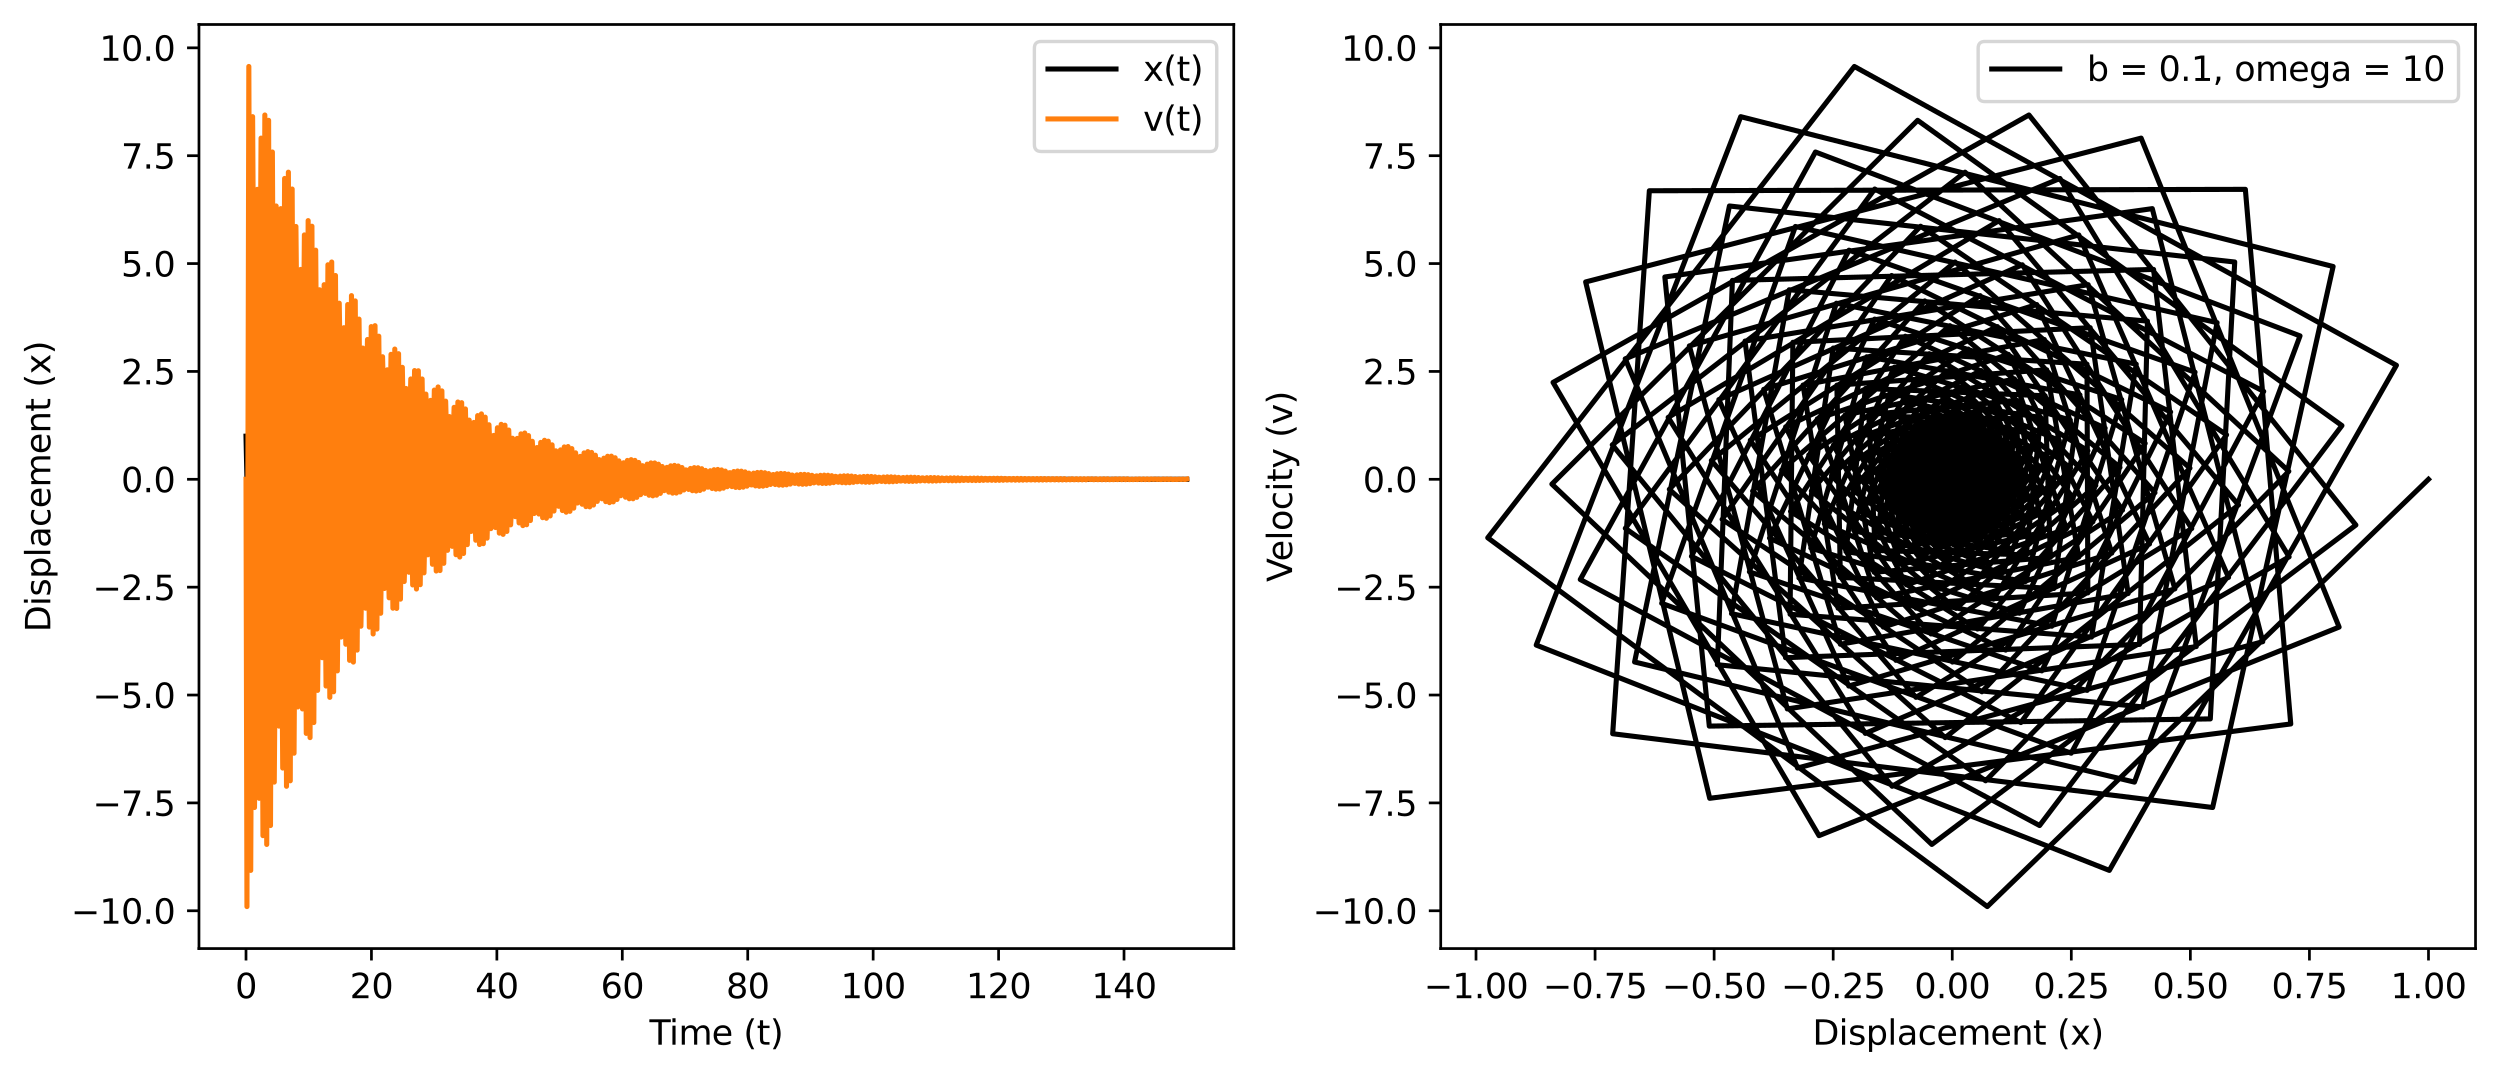 <?xml version="1.0" encoding="utf-8" standalone="no"?>
<!DOCTYPE svg PUBLIC "-//W3C//DTD SVG 1.1//EN"
  "http://www.w3.org/Graphics/SVG/1.1/DTD/svg11.dtd">
<svg xmlns:xlink="http://www.w3.org/1999/xlink" width="735.323pt" height="316.556pt" viewBox="0 0 735.323 316.556" xmlns="http://www.w3.org/2000/svg" version="1.1">
 <defs>
  <style type="text/css">*{stroke-linejoin: round; stroke-linecap: butt}</style>
 </defs>
 <g id="figure_1">
  <g id="patch_1">
   <path d="M 0 316.556 
L 735.323 316.556 
L 735.323 0 
L 0 0 
z
" style="fill: #ffffff"/>
  </g>
  <g id="axes_1">
   <g id="patch_2">
    <path d="M 58.523 279 
L 362.887 279 
L 362.887 7.2 
L 58.523 7.2 
z
" style="fill: #ffffff"/>
   </g>
   <g id="matplotlib.axis_1">
    <g id="xtick_1">
     <g id="line2d_1">
      <defs>
       <path id="mb0537c2baa" d="M 0 0 
L 0 3.5 
" style="stroke: #000000; stroke-width: 0.8"/>
      </defs>
      <g>
       <use xlink:href="#mb0537c2baa" x="72.358" y="279" style="stroke: #000000; stroke-width: 0.8"/>
      </g>
     </g>
     <g id="text_1">
      <!-- 0 -->
      <g transform="translate(69.177 293.598)scale(0.1 -0.1)">
       <defs>
        <path id="DejaVuSans-30" d="M 2034 4250 
Q 1547 4250 1301 3770 
Q 1056 3291 1056 2328 
Q 1056 1369 1301 889 
Q 1547 409 2034 409 
Q 2525 409 2770 889 
Q 3016 1369 3016 2328 
Q 3016 3291 2770 3770 
Q 2525 4250 2034 4250 
z
M 2034 4750 
Q 2819 4750 3233 4129 
Q 3647 3509 3647 2328 
Q 3647 1150 3233 529 
Q 2819 -91 2034 -91 
Q 1250 -91 836 529 
Q 422 1150 422 2328 
Q 422 3509 836 4129 
Q 1250 4750 2034 4750 
z
" transform="scale(0.016)"/>
       </defs>
       <use xlink:href="#DejaVuSans-30"/>
      </g>
     </g>
    </g>
    <g id="xtick_2">
     <g id="line2d_2">
      <g>
       <use xlink:href="#mb0537c2baa" x="109.251" y="279" style="stroke: #000000; stroke-width: 0.8"/>
      </g>
     </g>
     <g id="text_2">
      <!-- 20 -->
      <g transform="translate(102.888 293.598)scale(0.1 -0.1)">
       <defs>
        <path id="DejaVuSans-32" d="M 1228 531 
L 3431 531 
L 3431 0 
L 469 0 
L 469 531 
Q 828 903 1448 1529 
Q 2069 2156 2228 2338 
Q 2531 2678 2651 2914 
Q 2772 3150 2772 3378 
Q 2772 3750 2511 3984 
Q 2250 4219 1831 4219 
Q 1534 4219 1204 4116 
Q 875 4013 500 3803 
L 500 4441 
Q 881 4594 1212 4672 
Q 1544 4750 1819 4750 
Q 2544 4750 2975 4387 
Q 3406 4025 3406 3419 
Q 3406 3131 3298 2873 
Q 3191 2616 2906 2266 
Q 2828 2175 2409 1742 
Q 1991 1309 1228 531 
z
" transform="scale(0.016)"/>
       </defs>
       <use xlink:href="#DejaVuSans-32"/>
       <use xlink:href="#DejaVuSans-30" x="63.623"/>
      </g>
     </g>
    </g>
    <g id="xtick_3">
     <g id="line2d_3">
      <g>
       <use xlink:href="#mb0537c2baa" x="146.143" y="279" style="stroke: #000000; stroke-width: 0.8"/>
      </g>
     </g>
     <g id="text_3">
      <!-- 40 -->
      <g transform="translate(139.781 293.598)scale(0.1 -0.1)">
       <defs>
        <path id="DejaVuSans-34" d="M 2419 4116 
L 825 1625 
L 2419 1625 
L 2419 4116 
z
M 2253 4666 
L 3047 4666 
L 3047 1625 
L 3713 1625 
L 3713 1100 
L 3047 1100 
L 3047 0 
L 2419 0 
L 2419 1100 
L 313 1100 
L 313 1709 
L 2253 4666 
z
" transform="scale(0.016)"/>
       </defs>
       <use xlink:href="#DejaVuSans-34"/>
       <use xlink:href="#DejaVuSans-30" x="63.623"/>
      </g>
     </g>
    </g>
    <g id="xtick_4">
     <g id="line2d_4">
      <g>
       <use xlink:href="#mb0537c2baa" x="183.036" y="279" style="stroke: #000000; stroke-width: 0.8"/>
      </g>
     </g>
     <g id="text_4">
      <!-- 60 -->
      <g transform="translate(176.673 293.598)scale(0.1 -0.1)">
       <defs>
        <path id="DejaVuSans-36" d="M 2113 2584 
Q 1688 2584 1439 2293 
Q 1191 2003 1191 1497 
Q 1191 994 1439 701 
Q 1688 409 2113 409 
Q 2538 409 2786 701 
Q 3034 994 3034 1497 
Q 3034 2003 2786 2293 
Q 2538 2584 2113 2584 
z
M 3366 4563 
L 3366 3988 
Q 3128 4100 2886 4159 
Q 2644 4219 2406 4219 
Q 1781 4219 1451 3797 
Q 1122 3375 1075 2522 
Q 1259 2794 1537 2939 
Q 1816 3084 2150 3084 
Q 2853 3084 3261 2657 
Q 3669 2231 3669 1497 
Q 3669 778 3244 343 
Q 2819 -91 2113 -91 
Q 1303 -91 875 529 
Q 447 1150 447 2328 
Q 447 3434 972 4092 
Q 1497 4750 2381 4750 
Q 2619 4750 2861 4703 
Q 3103 4656 3366 4563 
z
" transform="scale(0.016)"/>
       </defs>
       <use xlink:href="#DejaVuSans-36"/>
       <use xlink:href="#DejaVuSans-30" x="63.623"/>
      </g>
     </g>
    </g>
    <g id="xtick_5">
     <g id="line2d_5">
      <g>
       <use xlink:href="#mb0537c2baa" x="219.928" y="279" style="stroke: #000000; stroke-width: 0.8"/>
      </g>
     </g>
     <g id="text_5">
      <!-- 80 -->
      <g transform="translate(213.566 293.598)scale(0.1 -0.1)">
       <defs>
        <path id="DejaVuSans-38" d="M 2034 2216 
Q 1584 2216 1326 1975 
Q 1069 1734 1069 1313 
Q 1069 891 1326 650 
Q 1584 409 2034 409 
Q 2484 409 2743 651 
Q 3003 894 3003 1313 
Q 3003 1734 2745 1975 
Q 2488 2216 2034 2216 
z
M 1403 2484 
Q 997 2584 770 2862 
Q 544 3141 544 3541 
Q 544 4100 942 4425 
Q 1341 4750 2034 4750 
Q 2731 4750 3128 4425 
Q 3525 4100 3525 3541 
Q 3525 3141 3298 2862 
Q 3072 2584 2669 2484 
Q 3125 2378 3379 2068 
Q 3634 1759 3634 1313 
Q 3634 634 3220 271 
Q 2806 -91 2034 -91 
Q 1263 -91 848 271 
Q 434 634 434 1313 
Q 434 1759 690 2068 
Q 947 2378 1403 2484 
z
M 1172 3481 
Q 1172 3119 1398 2916 
Q 1625 2713 2034 2713 
Q 2441 2713 2670 2916 
Q 2900 3119 2900 3481 
Q 2900 3844 2670 4047 
Q 2441 4250 2034 4250 
Q 1625 4250 1398 4047 
Q 1172 3844 1172 3481 
z
" transform="scale(0.016)"/>
       </defs>
       <use xlink:href="#DejaVuSans-38"/>
       <use xlink:href="#DejaVuSans-30" x="63.623"/>
      </g>
     </g>
    </g>
    <g id="xtick_6">
     <g id="line2d_6">
      <g>
       <use xlink:href="#mb0537c2baa" x="256.821" y="279" style="stroke: #000000; stroke-width: 0.8"/>
      </g>
     </g>
     <g id="text_6">
      <!-- 100 -->
      <g transform="translate(247.277 293.598)scale(0.1 -0.1)">
       <defs>
        <path id="DejaVuSans-31" d="M 794 531 
L 1825 531 
L 1825 4091 
L 703 3866 
L 703 4441 
L 1819 4666 
L 2450 4666 
L 2450 531 
L 3481 531 
L 3481 0 
L 794 0 
L 794 531 
z
" transform="scale(0.016)"/>
       </defs>
       <use xlink:href="#DejaVuSans-31"/>
       <use xlink:href="#DejaVuSans-30" x="63.623"/>
       <use xlink:href="#DejaVuSans-30" x="127.246"/>
      </g>
     </g>
    </g>
    <g id="xtick_7">
     <g id="line2d_7">
      <g>
       <use xlink:href="#mb0537c2baa" x="293.714" y="279" style="stroke: #000000; stroke-width: 0.8"/>
      </g>
     </g>
     <g id="text_7">
      <!-- 120 -->
      <g transform="translate(284.17 293.598)scale(0.1 -0.1)">
       <use xlink:href="#DejaVuSans-31"/>
       <use xlink:href="#DejaVuSans-32" x="63.623"/>
       <use xlink:href="#DejaVuSans-30" x="127.246"/>
      </g>
     </g>
    </g>
    <g id="xtick_8">
     <g id="line2d_8">
      <g>
       <use xlink:href="#mb0537c2baa" x="330.606" y="279" style="stroke: #000000; stroke-width: 0.8"/>
      </g>
     </g>
     <g id="text_8">
      <!-- 140 -->
      <g transform="translate(321.062 293.598)scale(0.1 -0.1)">
       <use xlink:href="#DejaVuSans-31"/>
       <use xlink:href="#DejaVuSans-34" x="63.623"/>
       <use xlink:href="#DejaVuSans-30" x="127.246"/>
      </g>
     </g>
    </g>
    <g id="text_9">
     <!-- Time (t) -->
     <g transform="translate(191.021 307.277)scale(0.1 -0.1)">
      <defs>
       <path id="DejaVuSans-54" d="M -19 4666 
L 3928 4666 
L 3928 4134 
L 2272 4134 
L 2272 0 
L 1638 0 
L 1638 4134 
L -19 4134 
L -19 4666 
z
" transform="scale(0.016)"/>
       <path id="DejaVuSans-69" d="M 603 3500 
L 1178 3500 
L 1178 0 
L 603 0 
L 603 3500 
z
M 603 4863 
L 1178 4863 
L 1178 4134 
L 603 4134 
L 603 4863 
z
" transform="scale(0.016)"/>
       <path id="DejaVuSans-6d" d="M 3328 2828 
Q 3544 3216 3844 3400 
Q 4144 3584 4550 3584 
Q 5097 3584 5394 3201 
Q 5691 2819 5691 2113 
L 5691 0 
L 5113 0 
L 5113 2094 
Q 5113 2597 4934 2840 
Q 4756 3084 4391 3084 
Q 3944 3084 3684 2787 
Q 3425 2491 3425 1978 
L 3425 0 
L 2847 0 
L 2847 2094 
Q 2847 2600 2669 2842 
Q 2491 3084 2119 3084 
Q 1678 3084 1418 2786 
Q 1159 2488 1159 1978 
L 1159 0 
L 581 0 
L 581 3500 
L 1159 3500 
L 1159 2956 
Q 1356 3278 1631 3431 
Q 1906 3584 2284 3584 
Q 2666 3584 2933 3390 
Q 3200 3197 3328 2828 
z
" transform="scale(0.016)"/>
       <path id="DejaVuSans-65" d="M 3597 1894 
L 3597 1613 
L 953 1613 
Q 991 1019 1311 708 
Q 1631 397 2203 397 
Q 2534 397 2845 478 
Q 3156 559 3463 722 
L 3463 178 
Q 3153 47 2828 -22 
Q 2503 -91 2169 -91 
Q 1331 -91 842 396 
Q 353 884 353 1716 
Q 353 2575 817 3079 
Q 1281 3584 2069 3584 
Q 2775 3584 3186 3129 
Q 3597 2675 3597 1894 
z
M 3022 2063 
Q 3016 2534 2758 2815 
Q 2500 3097 2075 3097 
Q 1594 3097 1305 2825 
Q 1016 2553 972 2059 
L 3022 2063 
z
" transform="scale(0.016)"/>
       <path id="DejaVuSans-20" transform="scale(0.016)"/>
       <path id="DejaVuSans-28" d="M 1984 4856 
Q 1566 4138 1362 3434 
Q 1159 2731 1159 2009 
Q 1159 1288 1364 580 
Q 1569 -128 1984 -844 
L 1484 -844 
Q 1016 -109 783 600 
Q 550 1309 550 2009 
Q 550 2706 781 3412 
Q 1013 4119 1484 4856 
L 1984 4856 
z
" transform="scale(0.016)"/>
       <path id="DejaVuSans-74" d="M 1172 4494 
L 1172 3500 
L 2356 3500 
L 2356 3053 
L 1172 3053 
L 1172 1153 
Q 1172 725 1289 603 
Q 1406 481 1766 481 
L 2356 481 
L 2356 0 
L 1766 0 
Q 1100 0 847 248 
Q 594 497 594 1153 
L 594 3053 
L 172 3053 
L 172 3500 
L 594 3500 
L 594 4494 
L 1172 4494 
z
" transform="scale(0.016)"/>
       <path id="DejaVuSans-29" d="M 513 4856 
L 1013 4856 
Q 1481 4119 1714 3412 
Q 1947 2706 1947 2009 
Q 1947 1309 1714 600 
Q 1481 -109 1013 -844 
L 513 -844 
Q 928 -128 1133 580 
Q 1338 1288 1338 2009 
Q 1338 2731 1133 3434 
Q 928 4138 513 4856 
z
" transform="scale(0.016)"/>
      </defs>
      <use xlink:href="#DejaVuSans-54"/>
      <use xlink:href="#DejaVuSans-69" x="57.959"/>
      <use xlink:href="#DejaVuSans-6d" x="85.742"/>
      <use xlink:href="#DejaVuSans-65" x="183.154"/>
      <use xlink:href="#DejaVuSans-20" x="244.678"/>
      <use xlink:href="#DejaVuSans-28" x="276.465"/>
      <use xlink:href="#DejaVuSans-74" x="315.479"/>
      <use xlink:href="#DejaVuSans-29" x="354.688"/>
     </g>
    </g>
   </g>
   <g id="matplotlib.axis_2">
    <g id="ytick_1">
     <g id="line2d_9">
      <defs>
       <path id="mcbd99fb0c2" d="M 0 0 
L -3.5 0 
" style="stroke: #000000; stroke-width: 0.8"/>
      </defs>
      <g>
       <use xlink:href="#mcbd99fb0c2" x="58.523" y="267.885" style="stroke: #000000; stroke-width: 0.8"/>
      </g>
     </g>
     <g id="text_10">
      <!-- −10.0 -->
      <g transform="translate(20.878 271.684)scale(0.1 -0.1)">
       <defs>
        <path id="DejaVuSans-2212" d="M 678 2272 
L 4684 2272 
L 4684 1741 
L 678 1741 
L 678 2272 
z
" transform="scale(0.016)"/>
        <path id="DejaVuSans-2e" d="M 684 794 
L 1344 794 
L 1344 0 
L 684 0 
L 684 794 
z
" transform="scale(0.016)"/>
       </defs>
       <use xlink:href="#DejaVuSans-2212"/>
       <use xlink:href="#DejaVuSans-31" x="83.789"/>
       <use xlink:href="#DejaVuSans-30" x="147.412"/>
       <use xlink:href="#DejaVuSans-2e" x="211.035"/>
       <use xlink:href="#DejaVuSans-30" x="242.822"/>
      </g>
     </g>
    </g>
    <g id="ytick_2">
     <g id="line2d_10">
      <g>
       <use xlink:href="#mcbd99fb0c2" x="58.523" y="236.158" style="stroke: #000000; stroke-width: 0.8"/>
      </g>
     </g>
     <g id="text_11">
      <!-- −7.5 -->
      <g transform="translate(27.241 239.958)scale(0.1 -0.1)">
       <defs>
        <path id="DejaVuSans-37" d="M 525 4666 
L 3525 4666 
L 3525 4397 
L 1831 0 
L 1172 0 
L 2766 4134 
L 525 4134 
L 525 4666 
z
" transform="scale(0.016)"/>
        <path id="DejaVuSans-35" d="M 691 4666 
L 3169 4666 
L 3169 4134 
L 1269 4134 
L 1269 2991 
Q 1406 3038 1543 3061 
Q 1681 3084 1819 3084 
Q 2600 3084 3056 2656 
Q 3513 2228 3513 1497 
Q 3513 744 3044 326 
Q 2575 -91 1722 -91 
Q 1428 -91 1123 -41 
Q 819 9 494 109 
L 494 744 
Q 775 591 1075 516 
Q 1375 441 1709 441 
Q 2250 441 2565 725 
Q 2881 1009 2881 1497 
Q 2881 1984 2565 2268 
Q 2250 2553 1709 2553 
Q 1456 2553 1204 2497 
Q 953 2441 691 2322 
L 691 4666 
z
" transform="scale(0.016)"/>
       </defs>
       <use xlink:href="#DejaVuSans-2212"/>
       <use xlink:href="#DejaVuSans-37" x="83.789"/>
       <use xlink:href="#DejaVuSans-2e" x="147.412"/>
       <use xlink:href="#DejaVuSans-35" x="179.199"/>
      </g>
     </g>
    </g>
    <g id="ytick_3">
     <g id="line2d_11">
      <g>
       <use xlink:href="#mcbd99fb0c2" x="58.523" y="204.432" style="stroke: #000000; stroke-width: 0.8"/>
      </g>
     </g>
     <g id="text_12">
      <!-- −5.0 -->
      <g transform="translate(27.241 208.231)scale(0.1 -0.1)">
       <use xlink:href="#DejaVuSans-2212"/>
       <use xlink:href="#DejaVuSans-35" x="83.789"/>
       <use xlink:href="#DejaVuSans-2e" x="147.412"/>
       <use xlink:href="#DejaVuSans-30" x="179.199"/>
      </g>
     </g>
    </g>
    <g id="ytick_4">
     <g id="line2d_12">
      <g>
       <use xlink:href="#mcbd99fb0c2" x="58.523" y="172.705" style="stroke: #000000; stroke-width: 0.8"/>
      </g>
     </g>
     <g id="text_13">
      <!-- −2.5 -->
      <g transform="translate(27.241 176.505)scale(0.1 -0.1)">
       <use xlink:href="#DejaVuSans-2212"/>
       <use xlink:href="#DejaVuSans-32" x="83.789"/>
       <use xlink:href="#DejaVuSans-2e" x="147.412"/>
       <use xlink:href="#DejaVuSans-35" x="179.199"/>
      </g>
     </g>
    </g>
    <g id="ytick_5">
     <g id="line2d_13">
      <g>
       <use xlink:href="#mcbd99fb0c2" x="58.523" y="140.979" style="stroke: #000000; stroke-width: 0.8"/>
      </g>
     </g>
     <g id="text_14">
      <!-- 0.0 -->
      <g transform="translate(35.62 144.778)scale(0.1 -0.1)">
       <use xlink:href="#DejaVuSans-30"/>
       <use xlink:href="#DejaVuSans-2e" x="63.623"/>
       <use xlink:href="#DejaVuSans-30" x="95.41"/>
      </g>
     </g>
    </g>
    <g id="ytick_6">
     <g id="line2d_14">
      <g>
       <use xlink:href="#mcbd99fb0c2" x="58.523" y="109.253" style="stroke: #000000; stroke-width: 0.8"/>
      </g>
     </g>
     <g id="text_15">
      <!-- 2.5 -->
      <g transform="translate(35.62 113.052)scale(0.1 -0.1)">
       <use xlink:href="#DejaVuSans-32"/>
       <use xlink:href="#DejaVuSans-2e" x="63.623"/>
       <use xlink:href="#DejaVuSans-35" x="95.41"/>
      </g>
     </g>
    </g>
    <g id="ytick_7">
     <g id="line2d_15">
      <g>
       <use xlink:href="#mcbd99fb0c2" x="58.523" y="77.526" style="stroke: #000000; stroke-width: 0.8"/>
      </g>
     </g>
     <g id="text_16">
      <!-- 5.0 -->
      <g transform="translate(35.62 81.325)scale(0.1 -0.1)">
       <use xlink:href="#DejaVuSans-35"/>
       <use xlink:href="#DejaVuSans-2e" x="63.623"/>
       <use xlink:href="#DejaVuSans-30" x="95.41"/>
      </g>
     </g>
    </g>
    <g id="ytick_8">
     <g id="line2d_16">
      <g>
       <use xlink:href="#mcbd99fb0c2" x="58.523" y="45.8" style="stroke: #000000; stroke-width: 0.8"/>
      </g>
     </g>
     <g id="text_17">
      <!-- 7.5 -->
      <g transform="translate(35.62 49.599)scale(0.1 -0.1)">
       <use xlink:href="#DejaVuSans-37"/>
       <use xlink:href="#DejaVuSans-2e" x="63.623"/>
       <use xlink:href="#DejaVuSans-35" x="95.41"/>
      </g>
     </g>
    </g>
    <g id="ytick_9">
     <g id="line2d_17">
      <g>
       <use xlink:href="#mcbd99fb0c2" x="58.523" y="14.073" style="stroke: #000000; stroke-width: 0.8"/>
      </g>
     </g>
     <g id="text_18">
      <!-- 10.0 -->
      <g transform="translate(29.258 17.872)scale(0.1 -0.1)">
       <use xlink:href="#DejaVuSans-31"/>
       <use xlink:href="#DejaVuSans-30" x="63.623"/>
       <use xlink:href="#DejaVuSans-2e" x="127.246"/>
       <use xlink:href="#DejaVuSans-30" x="159.033"/>
      </g>
     </g>
    </g>
    <g id="text_19">
     <!-- Displacement (x) -->
     <g transform="translate(14.798 185.923)rotate(-90)scale(0.1 -0.1)">
      <defs>
       <path id="DejaVuSans-44" d="M 1259 4147 
L 1259 519 
L 2022 519 
Q 2988 519 3436 956 
Q 3884 1394 3884 2338 
Q 3884 3275 3436 3711 
Q 2988 4147 2022 4147 
L 1259 4147 
z
M 628 4666 
L 1925 4666 
Q 3281 4666 3915 4102 
Q 4550 3538 4550 2338 
Q 4550 1131 3912 565 
Q 3275 0 1925 0 
L 628 0 
L 628 4666 
z
" transform="scale(0.016)"/>
       <path id="DejaVuSans-73" d="M 2834 3397 
L 2834 2853 
Q 2591 2978 2328 3040 
Q 2066 3103 1784 3103 
Q 1356 3103 1142 2972 
Q 928 2841 928 2578 
Q 928 2378 1081 2264 
Q 1234 2150 1697 2047 
L 1894 2003 
Q 2506 1872 2764 1633 
Q 3022 1394 3022 966 
Q 3022 478 2636 193 
Q 2250 -91 1575 -91 
Q 1294 -91 989 -36 
Q 684 19 347 128 
L 347 722 
Q 666 556 975 473 
Q 1284 391 1588 391 
Q 1994 391 2212 530 
Q 2431 669 2431 922 
Q 2431 1156 2273 1281 
Q 2116 1406 1581 1522 
L 1381 1569 
Q 847 1681 609 1914 
Q 372 2147 372 2553 
Q 372 3047 722 3315 
Q 1072 3584 1716 3584 
Q 2034 3584 2315 3537 
Q 2597 3491 2834 3397 
z
" transform="scale(0.016)"/>
       <path id="DejaVuSans-70" d="M 1159 525 
L 1159 -1331 
L 581 -1331 
L 581 3500 
L 1159 3500 
L 1159 2969 
Q 1341 3281 1617 3432 
Q 1894 3584 2278 3584 
Q 2916 3584 3314 3078 
Q 3713 2572 3713 1747 
Q 3713 922 3314 415 
Q 2916 -91 2278 -91 
Q 1894 -91 1617 61 
Q 1341 213 1159 525 
z
M 3116 1747 
Q 3116 2381 2855 2742 
Q 2594 3103 2138 3103 
Q 1681 3103 1420 2742 
Q 1159 2381 1159 1747 
Q 1159 1113 1420 752 
Q 1681 391 2138 391 
Q 2594 391 2855 752 
Q 3116 1113 3116 1747 
z
" transform="scale(0.016)"/>
       <path id="DejaVuSans-6c" d="M 603 4863 
L 1178 4863 
L 1178 0 
L 603 0 
L 603 4863 
z
" transform="scale(0.016)"/>
       <path id="DejaVuSans-61" d="M 2194 1759 
Q 1497 1759 1228 1600 
Q 959 1441 959 1056 
Q 959 750 1161 570 
Q 1363 391 1709 391 
Q 2188 391 2477 730 
Q 2766 1069 2766 1631 
L 2766 1759 
L 2194 1759 
z
M 3341 1997 
L 3341 0 
L 2766 0 
L 2766 531 
Q 2569 213 2275 61 
Q 1981 -91 1556 -91 
Q 1019 -91 701 211 
Q 384 513 384 1019 
Q 384 1609 779 1909 
Q 1175 2209 1959 2209 
L 2766 2209 
L 2766 2266 
Q 2766 2663 2505 2880 
Q 2244 3097 1772 3097 
Q 1472 3097 1187 3025 
Q 903 2953 641 2809 
L 641 3341 
Q 956 3463 1253 3523 
Q 1550 3584 1831 3584 
Q 2591 3584 2966 3190 
Q 3341 2797 3341 1997 
z
" transform="scale(0.016)"/>
       <path id="DejaVuSans-63" d="M 3122 3366 
L 3122 2828 
Q 2878 2963 2633 3030 
Q 2388 3097 2138 3097 
Q 1578 3097 1268 2742 
Q 959 2388 959 1747 
Q 959 1106 1268 751 
Q 1578 397 2138 397 
Q 2388 397 2633 464 
Q 2878 531 3122 666 
L 3122 134 
Q 2881 22 2623 -34 
Q 2366 -91 2075 -91 
Q 1284 -91 818 406 
Q 353 903 353 1747 
Q 353 2603 823 3093 
Q 1294 3584 2113 3584 
Q 2378 3584 2631 3529 
Q 2884 3475 3122 3366 
z
" transform="scale(0.016)"/>
       <path id="DejaVuSans-6e" d="M 3513 2113 
L 3513 0 
L 2938 0 
L 2938 2094 
Q 2938 2591 2744 2837 
Q 2550 3084 2163 3084 
Q 1697 3084 1428 2787 
Q 1159 2491 1159 1978 
L 1159 0 
L 581 0 
L 581 3500 
L 1159 3500 
L 1159 2956 
Q 1366 3272 1645 3428 
Q 1925 3584 2291 3584 
Q 2894 3584 3203 3211 
Q 3513 2838 3513 2113 
z
" transform="scale(0.016)"/>
       <path id="DejaVuSans-78" d="M 3513 3500 
L 2247 1797 
L 3578 0 
L 2900 0 
L 1881 1375 
L 863 0 
L 184 0 
L 1544 1831 
L 300 3500 
L 978 3500 
L 1906 2253 
L 2834 3500 
L 3513 3500 
z
" transform="scale(0.016)"/>
      </defs>
      <use xlink:href="#DejaVuSans-44"/>
      <use xlink:href="#DejaVuSans-69" x="77.002"/>
      <use xlink:href="#DejaVuSans-73" x="104.785"/>
      <use xlink:href="#DejaVuSans-70" x="156.885"/>
      <use xlink:href="#DejaVuSans-6c" x="220.361"/>
      <use xlink:href="#DejaVuSans-61" x="248.145"/>
      <use xlink:href="#DejaVuSans-63" x="309.424"/>
      <use xlink:href="#DejaVuSans-65" x="364.404"/>
      <use xlink:href="#DejaVuSans-6d" x="425.928"/>
      <use xlink:href="#DejaVuSans-65" x="523.34"/>
      <use xlink:href="#DejaVuSans-6e" x="584.863"/>
      <use xlink:href="#DejaVuSans-74" x="648.242"/>
      <use xlink:href="#DejaVuSans-20" x="687.451"/>
      <use xlink:href="#DejaVuSans-28" x="719.238"/>
      <use xlink:href="#DejaVuSans-78" x="758.252"/>
      <use xlink:href="#DejaVuSans-29" x="817.432"/>
     </g>
    </g>
   </g>
   <g id="line2d_18">
    <path d="M 72.358 128.288 
L 72.912 153.356 
L 73.189 143.588 
L 73.466 129.143 
L 73.743 136.794 
L 74.02 152.065 
L 74.297 146.615 
L 74.574 130.83 
L 74.851 134.04 
L 75.128 150.028 
L 75.405 149.05 
L 75.682 133.168 
L 75.959 131.959 
L 76.236 147.442 
L 76.513 150.748 
L 76.79 135.946 
L 77.067 130.67 
L 77.344 144.53 
L 77.621 151.617 
L 78.175 130.223 
L 78.728 151.648 
L 79.282 130.595 
L 79.559 138.652 
L 79.836 150.891 
L 80.113 144.624 
L 80.39 131.712 
L 80.667 136.124 
L 80.944 149.444 
L 81.221 146.917 
L 81.498 133.452 
L 81.775 134.102 
L 82.052 147.453 
L 82.329 148.637 
L 82.606 135.649 
L 82.883 132.705 
L 83.16 145.1 
L 83.437 149.694 
L 83.714 138.109 
L 83.991 132.003 
L 84.545 150.038 
L 85.099 132.01 
L 85.653 149.691 
L 85.93 143.045 
L 86.207 132.68 
L 86.484 137.809 
L 86.761 148.722 
L 87.038 145.159 
L 87.315 133.922 
L 87.592 135.898 
L 87.869 147.237 
L 88.146 146.837 
L 88.422 135.614 
L 88.699 134.477 
L 88.976 145.375 
L 89.253 147.984 
L 89.53 137.607 
L 89.807 133.617 
L 90.084 143.295 
L 90.361 148.549 
L 90.915 133.351 
L 91.469 148.518 
L 92.023 133.669 
L 92.3 139.15 
L 92.577 147.929 
L 92.854 143.73 
L 93.131 134.51 
L 93.408 137.385 
L 93.685 146.861 
L 93.962 145.323 
L 94.239 135.778 
L 94.516 135.988 
L 94.793 145.421 
L 95.07 146.501 
L 95.347 137.357 
L 95.624 135.046 
L 95.901 143.737 
L 96.178 147.199 
L 96.455 139.113 
L 96.732 134.597 
L 97.286 147.398 
L 97.839 134.645 
L 98.393 147.111 
L 98.67 142.595 
L 98.947 135.16 
L 99.224 138.593 
L 99.501 146.384 
L 99.778 144.067 
L 100.055 136.077 
L 100.332 137.267 
L 100.609 145.301 
L 100.886 145.226 
L 101.163 137.302 
L 101.44 136.292 
L 101.717 143.961 
L 101.994 146.003 
L 102.271 138.727 
L 102.548 135.723 
L 102.825 142.48 
L 103.102 146.36 
L 103.656 135.578 
L 104.21 146.299 
L 104.764 135.838 
L 105.041 139.555 
L 105.318 145.849 
L 105.595 143.046 
L 105.872 136.464 
L 106.149 138.327 
L 106.426 145.064 
L 106.703 144.149 
L 106.98 137.388 
L 107.257 137.366 
L 107.533 144.022 
L 107.81 144.954 
L 108.087 138.525 
L 108.364 136.727 
L 108.641 142.816 
L 108.918 145.419 
L 109.195 139.776 
L 109.472 136.441 
L 110.026 145.526 
L 110.58 136.51 
L 111.134 145.289 
L 111.411 142.231 
L 111.688 136.905 
L 111.965 139.189 
L 112.242 144.749 
L 112.519 143.257 
L 112.796 137.577 
L 113.073 138.271 
L 113.35 143.961 
L 113.627 144.053 
L 113.904 138.461 
L 114.181 137.607 
L 114.458 142.998 
L 114.735 144.576 
L 115.012 139.482 
L 115.289 137.231 
L 115.843 144.803 
L 116.397 137.153 
L 116.951 144.733 
L 117.504 137.365 
L 117.781 139.882 
L 118.058 144.388 
L 118.335 142.526 
L 118.612 137.832 
L 118.889 139.025 
L 119.166 143.812 
L 119.443 143.291 
L 119.72 138.504 
L 119.997 138.363 
L 120.274 143.06 
L 120.551 143.839 
L 120.828 139.319 
L 121.105 137.936 
L 121.382 142.198 
L 121.659 144.143 
L 122.213 137.757 
L 122.767 144.196 
L 123.321 137.827 
L 123.875 144.008 
L 124.152 141.94 
L 124.429 138.127 
L 124.706 139.643 
L 124.983 143.606 
L 125.26 142.654 
L 125.537 138.62 
L 125.814 139.007 
L 126.091 143.033 
L 126.368 143.203 
L 126.645 139.259 
L 126.921 138.553 
L 127.198 142.342 
L 127.475 143.554 
L 127.752 139.988 
L 128.029 138.307 
L 128.583 143.694 
L 129.137 138.274 
L 129.691 143.625 
L 129.968 141.48 
L 130.245 138.441 
L 130.522 140.139 
L 130.799 143.365 
L 131.076 142.132 
L 131.353 138.787 
L 131.63 139.544 
L 131.907 142.943 
L 132.184 142.661 
L 132.461 139.275 
L 132.738 139.09 
L 133.015 142.4 
L 133.292 143.034 
L 133.569 139.861 
L 133.846 138.801 
L 134.123 141.784 
L 134.4 143.234 
L 134.954 138.691 
L 135.508 143.255 
L 136.062 138.758 
L 136.338 140.53 
L 136.615 143.105 
L 136.892 141.712 
L 137.169 138.985 
L 137.446 139.984 
L 137.723 142.808 
L 138 142.209 
L 138.277 139.345 
L 138.554 139.545 
L 138.831 142.393 
L 139.108 142.585 
L 139.385 139.806 
L 139.662 139.238 
L 139.939 141.897 
L 140.216 142.82 
L 140.493 140.327 
L 140.77 139.076 
L 141.324 142.906 
L 141.878 139.065 
L 142.432 142.844 
L 142.709 141.38 
L 142.986 139.197 
L 143.263 140.341 
L 143.54 142.646 
L 143.817 141.836 
L 144.094 139.454 
L 144.371 139.927 
L 144.648 142.338 
L 144.925 142.202 
L 145.202 139.807 
L 145.479 139.615 
L 145.756 141.947 
L 146.032 142.455 
L 146.309 140.227 
L 146.586 139.423 
L 146.863 141.507 
L 147.14 142.584 
L 147.694 139.357 
L 148.248 142.587 
L 148.802 139.415 
L 149.079 140.622 
L 149.356 142.471 
L 149.633 141.535 
L 149.91 139.585 
L 150.187 140.242 
L 150.464 142.251 
L 150.741 141.879 
L 151.018 139.849 
L 151.295 139.938 
L 151.572 141.95 
L 151.849 142.137 
L 152.126 140.181 
L 152.403 139.729 
L 152.68 141.595 
L 152.957 142.295 
L 153.234 140.552 
L 153.511 139.625 
L 154.065 142.345 
L 154.619 139.627 
L 155.173 142.291 
L 155.45 141.296 
L 155.726 139.73 
L 156.003 140.496 
L 156.28 142.144 
L 156.557 141.614 
L 156.834 139.918 
L 157.111 140.209 
L 157.388 141.919 
L 157.665 141.866 
L 157.942 140.174 
L 158.219 139.996 
L 158.496 141.637 
L 158.773 142.038 
L 159.05 140.475 
L 159.327 139.867 
L 159.604 141.323 
L 159.881 142.121 
L 160.435 139.829 
L 160.989 142.115 
L 161.543 139.878 
L 161.82 140.699 
L 162.097 142.025 
L 162.374 141.398 
L 162.651 140.006 
L 162.928 140.433 
L 163.205 141.863 
L 163.482 141.637 
L 163.759 140.198 
L 164.036 140.224 
L 164.313 141.645 
L 164.59 141.814 
L 164.867 140.437 
L 165.143 140.083 
L 165.42 141.391 
L 165.697 141.918 
L 165.974 140.702 
L 166.251 140.016 
L 166.805 141.947 
L 167.359 140.024 
L 167.913 141.903 
L 168.19 141.226 
L 168.467 140.103 
L 168.744 140.616 
L 169.021 141.792 
L 169.298 141.448 
L 169.575 140.242 
L 169.852 140.417 
L 170.129 141.628 
L 170.406 141.622 
L 170.683 140.428 
L 170.96 140.27 
L 171.237 141.426 
L 171.514 141.738 
L 171.791 140.643 
L 172.068 140.186 
L 172.345 141.202 
L 172.622 141.791 
L 173.176 140.165 
L 173.73 141.781 
L 174.284 140.205 
L 174.561 140.761 
L 174.837 141.712 
L 175.114 141.294 
L 175.391 140.3 
L 175.668 140.577 
L 175.945 141.593 
L 176.222 141.459 
L 176.499 140.44 
L 176.776 140.432 
L 177.053 141.435 
L 177.33 141.58 
L 177.607 140.612 
L 177.884 140.337 
L 178.161 141.253 
L 178.438 141.649 
L 178.992 140.294 
L 179.546 141.665 
L 180.1 140.306 
L 180.654 141.628 
L 180.931 141.17 
L 181.208 140.366 
L 181.485 140.707 
L 181.762 141.546 
L 182.039 141.324 
L 182.316 140.468 
L 182.593 140.569 
L 182.87 141.427 
L 183.147 141.444 
L 183.424 140.601 
L 183.701 140.469 
L 183.978 141.281 
L 184.255 141.522 
L 184.531 140.755 
L 184.808 140.413 
L 185.362 141.556 
L 185.916 140.402 
L 186.47 141.545 
L 187.024 140.435 
L 187.301 140.812 
L 187.578 141.492 
L 187.855 141.214 
L 188.132 140.506 
L 188.409 140.683 
L 188.686 141.405 
L 188.963 141.329 
L 189.24 140.607 
L 189.517 140.584 
L 189.794 141.291 
L 190.071 141.411 
L 190.348 140.731 
L 190.625 140.519 
L 190.902 141.161 
L 191.179 141.457 
L 191.733 140.493 
L 192.287 141.464 
L 192.841 140.504 
L 193.395 141.435 
L 193.672 141.126 
L 193.948 140.55 
L 194.225 140.776 
L 194.502 141.374 
L 194.779 141.233 
L 195.056 140.624 
L 195.333 140.681 
L 195.61 141.288 
L 195.887 141.315 
L 196.164 140.721 
L 196.441 140.613 
L 196.718 141.183 
L 196.995 141.368 
L 197.272 140.831 
L 197.549 140.576 
L 198.103 141.389 
L 198.657 140.571 
L 199.211 141.378 
L 199.765 140.597 
L 200.042 140.851 
L 200.319 141.338 
L 200.596 141.154 
L 200.873 140.649 
L 201.15 140.762 
L 201.427 141.274 
L 201.704 141.234 
L 201.981 140.723 
L 202.258 140.693 
L 202.535 141.192 
L 202.812 141.29 
L 203.089 140.811 
L 203.366 140.65 
L 203.642 141.099 
L 203.919 141.319 
L 204.473 140.634 
L 205.027 141.322 
L 205.581 140.644 
L 206.135 141.299 
L 206.412 141.091 
L 206.689 140.679 
L 206.966 140.828 
L 207.243 141.254 
L 207.52 141.165 
L 207.797 140.733 
L 208.074 140.762 
L 208.351 141.191 
L 208.628 141.222 
L 208.905 140.803 
L 209.182 140.716 
L 209.459 141.117 
L 209.736 141.257 
L 210.29 140.692 
L 210.844 141.27 
L 211.398 140.691 
L 211.952 141.26 
L 212.506 140.711 
L 212.783 140.882 
L 213.06 141.23 
L 213.336 141.109 
L 213.613 140.749 
L 213.89 140.82 
L 214.167 141.183 
L 214.444 141.164 
L 214.721 140.803 
L 214.998 140.773 
L 215.275 141.124 
L 215.552 141.202 
L 215.829 140.866 
L 216.106 140.744 
L 216.66 141.221 
L 217.214 140.734 
L 217.768 141.222 
L 218.322 140.743 
L 218.876 141.204 
L 219.153 141.063 
L 219.43 140.769 
L 219.707 140.867 
L 219.984 141.171 
L 220.261 141.115 
L 220.538 140.809 
L 220.815 140.822 
L 221.092 141.125 
L 221.369 141.154 
L 221.646 140.859 
L 221.923 140.79 
L 222.2 141.071 
L 222.477 141.178 
L 223.03 140.775 
L 223.584 141.185 
L 224.138 140.775 
L 224.692 141.177 
L 225.246 140.791 
L 225.523 140.906 
L 225.8 141.154 
L 226.077 141.075 
L 226.354 140.819 
L 226.631 140.863 
L 226.908 141.12 
L 227.185 141.113 
L 227.462 140.858 
L 227.739 140.83 
L 228.016 141.078 
L 228.293 141.139 
L 228.847 140.811 
L 229.401 141.151 
L 229.955 140.806 
L 230.509 141.15 
L 231.063 140.813 
L 231.617 141.137 
L 232.447 140.897 
L 232.724 141.112 
L 233.001 141.078 
L 233.278 140.861 
L 233.555 140.865 
L 233.832 141.079 
L 234.109 141.105 
L 234.386 140.897 
L 234.663 140.844 
L 235.217 141.121 
L 235.771 140.834 
L 236.325 141.125 
L 236.879 140.835 
L 237.433 141.118 
L 238.264 140.924 
L 238.541 141.102 
L 238.818 141.05 
L 239.095 140.868 
L 239.372 140.894 
L 239.649 141.077 
L 239.926 141.076 
L 240.203 140.896 
L 240.48 140.872 
L 241.034 141.094 
L 241.588 140.859 
L 242.141 141.102 
L 242.695 140.856 
L 243.249 141.1 
L 243.803 140.862 
L 244.634 141.027 
L 244.911 140.877 
L 245.742 141.052 
L 246.019 140.898 
L 246.296 140.897 
L 246.573 141.048 
L 246.85 141.07 
L 247.404 140.882 
L 247.958 141.08 
L 248.512 140.876 
L 249.066 141.082 
L 249.62 140.877 
L 250.174 141.077 
L 251.005 140.938 
L 251.282 141.065 
L 252.112 140.917 
L 252.389 141.047 
L 252.666 141.049 
L 253.22 140.902 
L 253.774 141.061 
L 254.328 140.894 
L 254.882 141.066 
L 255.436 140.892 
L 255.99 141.064 
L 256.821 140.954 
L 257.098 141.057 
L 257.929 140.934 
L 258.206 141.043 
L 260.422 141.007 
L 260.699 141.051 
L 261.252 140.906 
L 261.806 141.052 
L 262.36 140.907 
L 263.191 141.001 
L 263.468 140.914 
L 264.299 141.017 
L 264.853 140.934 
L 265.407 141.03 
L 265.961 140.924 
L 266.515 141.038 
L 267.069 140.918 
L 267.623 141.041 
L 268.177 140.917 
L 269.008 140.99 
L 269.562 140.96 
L 270.116 141.005 
L 270.67 140.946 
L 271.223 141.017 
L 271.777 140.936 
L 272.331 141.026 
L 272.885 140.929 
L 273.439 141.03 
L 273.993 140.927 
L 274.824 140.982 
L 275.378 140.969 
L 275.932 140.996 
L 276.486 140.956 
L 277.04 141.007 
L 277.594 140.946 
L 278.148 141.016 
L 278.702 140.939 
L 279.256 141.021 
L 279.81 140.936 
L 280.364 141.023 
L 281.194 140.976 
L 281.748 140.988 
L 282.302 140.965 
L 282.856 140.998 
L 283.41 140.955 
L 283.964 141.007 
L 284.518 140.948 
L 285.072 141.013 
L 285.626 140.944 
L 286.18 141.016 
L 287.011 140.981 
L 287.565 140.982 
L 288.119 140.971 
L 288.673 140.991 
L 289.227 140.962 
L 289.781 140.999 
L 290.334 140.955 
L 290.888 141.005 
L 291.442 140.951 
L 292.273 140.969 
L 293.658 140.948 
L 294.766 140.95 
L 296.705 140.999 
L 297.536 140.994 
L 300.305 140.982 
L 301.136 141.003 
L 303.352 140.994 
L 309.722 140.966 
L 317.201 140.986 
L 319.97 140.983 
L 321.632 140.97 
L 323.294 140.991 
L 324.956 140.966 
L 327.172 140.968 
L 333.819 140.985 
L 335.758 140.984 
L 343.236 140.977 
L 348.221 140.973 
L 349.052 140.976 
L 349.052 140.976 
" clip-path="url(#pc1c8c25c53)" style="fill: none; stroke: #000000; stroke-width: 1.5; stroke-linecap: square"/>
   </g>
   <g id="line2d_19">
    <path d="M 72.358 140.979 
L 72.635 266.645 
L 73.189 19.555 
L 73.466 107.441 
L 73.743 256.009 
L 74.02 189.732 
L 74.297 34.317 
L 74.574 78.386 
L 74.851 237.511 
L 75.128 215.813 
L 75.405 56.105 
L 75.682 55.695 
L 75.959 212.936 
L 76.236 234.804 
L 76.513 82.928 
L 76.79 40.626 
L 77.067 184.445 
L 77.344 245.786 
L 77.621 112.476 
L 77.898 33.825 
L 78.452 248.37 
L 79.005 35.394 
L 79.559 242.809 
L 79.836 170.447 
L 80.113 44.714 
L 80.39 98.793 
L 80.667 230.04 
L 80.944 194.705 
L 81.221 60.586 
L 81.498 77.064 
L 81.775 211.448 
L 82.052 213.566 
L 82.329 81.466 
L 82.606 61.366 
L 82.883 188.735 
L 83.16 225.906 
L 83.437 105.544 
L 83.714 52.491 
L 84.268 231.265 
L 84.822 50.644 
L 85.376 229.65 
L 85.93 55.601 
L 86.207 115.123 
L 86.484 221.54 
L 86.761 177.446 
L 87.038 66.615 
L 87.315 94.898 
L 87.592 207.931 
L 87.869 195.519 
L 88.146 82.481 
L 88.422 79.25 
L 88.699 190.177 
L 88.976 208.515 
L 89.253 101.735 
L 89.53 69.099 
L 89.807 169.827 
L 90.084 215.71 
L 90.638 64.894 
L 91.192 216.95 
L 91.746 66.543 
L 92.3 212.524 
L 92.577 163.631 
L 92.854 73.589 
L 93.131 109.469 
L 93.408 203.058 
L 93.685 180.486 
L 93.962 85.229 
L 94.239 94.45 
L 94.516 189.535 
L 94.793 193.444 
L 95.07 100.324 
L 95.347 83.734 
L 95.624 173.21 
L 95.901 201.782 
L 96.178 117.528 
L 96.455 77.879 
L 97.009 205.108 
L 97.563 77.069 
L 98.116 203.473 
L 98.393 152.764 
L 98.67 81.033 
L 98.947 121.176 
L 99.224 197.326 
L 99.501 168.182 
L 99.778 89.183 
L 100.055 107.107 
L 100.332 187.38 
L 100.609 180.674 
L 100.886 100.691 
L 101.163 96.386 
L 101.44 174.572 
L 101.717 189.49 
L 101.994 114.524 
L 102.271 89.575 
L 102.548 160.015 
L 102.825 194.224 
L 103.379 86.955 
L 103.933 194.734 
L 104.487 88.507 
L 104.764 130.408 
L 105.041 191.214 
L 105.318 158.252 
L 105.595 93.861 
L 105.872 117.524 
L 106.149 184.189 
L 106.426 169.988 
L 106.703 102.377 
L 106.98 107.124 
L 107.257 174.385 
L 107.533 178.889 
L 107.81 113.245 
L 108.087 99.857 
L 108.364 162.684 
L 108.641 184.442 
L 108.918 125.54 
L 109.195 96.061 
L 109.749 186.468 
L 110.303 95.792 
L 110.857 185.018 
L 111.134 150.428 
L 111.411 98.889 
L 111.688 125.927 
L 111.965 180.379 
L 112.242 161.185 
L 112.519 104.932 
L 112.796 116.151 
L 113.073 173.092 
L 113.35 169.824 
L 113.627 113.287 
L 113.904 108.774 
L 114.181 163.862 
L 114.458 175.831 
L 114.735 123.196 
L 115.012 104.223 
L 115.289 153.48 
L 115.566 178.886 
L 116.12 102.673 
L 116.674 178.956 
L 117.227 104.035 
L 117.504 132.561 
L 117.781 176.226 
L 118.058 154.082 
L 118.335 108.045 
L 118.612 123.578 
L 118.889 171.043 
L 119.166 162.222 
L 119.443 114.268 
L 119.72 116.407 
L 119.997 163.931 
L 120.274 168.319 
L 120.551 122.108 
L 120.828 111.463 
L 121.105 155.538 
L 121.382 172.048 
L 121.659 130.878 
L 121.936 108.995 
L 122.49 173.244 
L 123.044 109.054 
L 123.598 171.974 
L 123.875 148.447 
L 124.152 111.469 
L 124.429 129.59 
L 124.706 168.494 
L 124.983 155.956 
L 125.26 115.917 
L 125.537 122.803 
L 125.814 163.186 
L 126.091 161.912 
L 126.368 121.962 
L 126.645 117.767 
L 126.921 156.54 
L 127.198 165.968 
L 127.475 129.069 
L 127.752 114.734 
L 128.029 149.126 
L 128.306 167.95 
L 128.86 113.816 
L 129.414 167.814 
L 129.968 114.972 
L 130.245 134.374 
L 130.522 165.69 
L 130.799 150.86 
L 131.076 117.989 
L 131.353 128.104 
L 131.63 161.867 
L 131.907 156.517 
L 132.184 122.526 
L 132.461 123.15 
L 132.738 156.724 
L 133.015 160.691 
L 133.292 128.159 
L 133.569 119.816 
L 133.846 150.718 
L 134.123 163.152 
L 134.4 134.417 
L 134.677 118.243 
L 135.231 163.836 
L 135.785 118.436 
L 136.338 162.792 
L 136.615 146.809 
L 136.892 120.289 
L 137.169 132.413 
L 137.446 160.188 
L 137.723 152.04 
L 138 123.57 
L 138.277 127.706 
L 138.554 156.313 
L 138.831 156.149 
L 139.108 127.947 
L 139.385 124.251 
L 139.662 151.533 
L 139.939 158.9 
L 140.216 133.029 
L 140.493 122.242 
L 140.77 146.253 
L 141.047 160.153 
L 141.601 121.744 
L 142.155 159.913 
L 142.709 122.693 
L 142.986 135.844 
L 143.263 158.292 
L 143.54 148.4 
L 143.817 124.936 
L 144.094 131.479 
L 144.371 155.485 
L 144.648 152.315 
L 144.925 128.239 
L 145.202 128.073 
L 145.479 151.764 
L 145.756 155.165 
L 146.032 132.295 
L 146.309 125.816 
L 146.586 147.463 
L 146.863 156.804 
L 147.14 136.752 
L 147.417 124.813 
L 147.971 157.169 
L 148.525 125.072 
L 149.079 156.311 
L 149.356 145.487 
L 149.633 126.493 
L 149.91 134.558 
L 150.187 154.372 
L 150.464 149.133 
L 150.741 128.899 
L 151.018 131.296 
L 151.295 151.557 
L 151.572 151.961 
L 151.849 132.057 
L 152.126 128.946 
L 152.403 148.123 
L 152.68 153.806 
L 152.957 135.696 
L 153.234 127.621 
L 153.788 154.601 
L 154.342 127.359 
L 154.896 154.34 
L 155.45 128.123 
L 155.726 137.028 
L 156.003 153.101 
L 156.28 146.526 
L 156.557 129.797 
L 156.834 133.987 
L 157.111 151.038 
L 157.388 149.241 
L 157.665 132.199 
L 157.942 131.639 
L 158.219 148.353 
L 158.496 151.187 
L 158.773 135.108 
L 159.05 130.123 
L 159.327 145.28 
L 159.604 152.257 
L 160.158 129.503 
L 160.712 152.432 
L 161.266 129.763 
L 161.82 151.753 
L 162.097 144.437 
L 162.374 130.838 
L 162.651 136.189 
L 162.928 150.314 
L 163.205 146.972 
L 163.482 132.603 
L 163.759 133.932 
L 164.036 148.266 
L 164.313 148.916 
L 164.59 134.886 
L 164.867 132.326 
L 165.143 145.8 
L 165.42 150.162 
L 165.697 137.484 
L 165.974 131.456 
L 166.528 150.651 
L 167.082 131.345 
L 167.636 150.394 
L 167.913 142.794 
L 168.19 131.953 
L 168.467 137.957 
L 168.744 149.458 
L 169.021 145.114 
L 169.298 133.191 
L 169.575 135.843 
L 169.852 147.95 
L 170.129 146.99 
L 170.406 134.932 
L 170.683 134.234 
L 170.96 146.014 
L 171.237 148.31 
L 171.514 137.022 
L 171.791 133.217 
L 172.068 143.816 
L 172.345 149.014 
L 172.899 132.831 
L 173.453 149.082 
L 174.007 133.074 
L 174.284 139.354 
L 174.561 148.543 
L 174.837 143.613 
L 175.114 133.889 
L 175.391 137.416 
L 175.668 147.476 
L 175.945 145.377 
L 176.222 135.179 
L 176.499 135.854 
L 176.776 145.992 
L 177.053 146.713 
L 177.33 136.823 
L 177.607 134.764 
L 177.884 144.225 
L 178.161 147.543 
L 178.438 138.678 
L 178.715 134.2 
L 179.269 147.839 
L 179.823 134.169 
L 180.377 147.613 
L 180.654 142.43 
L 180.931 134.642 
L 181.208 138.685 
L 181.485 146.908 
L 181.762 144.047 
L 182.039 135.558 
L 182.316 137.216 
L 182.593 145.804 
L 182.87 145.344 
L 183.147 136.823 
L 183.424 136.111 
L 183.701 144.408 
L 183.978 146.244 
L 184.255 138.319 
L 184.531 135.429 
L 184.808 142.841 
L 185.085 146.7 
L 185.639 135.2 
L 186.193 146.704 
L 186.747 135.414 
L 187.024 139.69 
L 187.301 146.285 
L 187.578 142.974 
L 187.855 136.024 
L 188.132 138.337 
L 188.409 145.499 
L 188.686 144.199 
L 188.963 136.965 
L 189.24 137.26 
L 189.517 144.425 
L 189.794 145.112 
L 190.071 138.149 
L 190.348 136.522 
L 190.625 143.157 
L 190.902 145.668 
L 191.179 139.474 
L 191.456 136.154 
L 192.01 145.845 
L 192.564 136.166 
L 193.118 145.65 
L 193.395 142.121 
L 193.672 136.534 
L 193.948 139.247 
L 194.225 145.12 
L 194.502 143.25 
L 194.779 137.21 
L 195.056 138.227 
L 195.333 144.316 
L 195.61 144.147 
L 195.887 138.125 
L 196.164 137.469 
L 196.441 143.312 
L 196.718 144.755 
L 196.995 139.197 
L 197.272 137.017 
L 197.549 142.194 
L 197.826 145.047 
L 198.38 136.884 
L 198.934 145.022 
L 199.488 137.062 
L 199.765 139.969 
L 200.042 144.7 
L 200.319 142.481 
L 200.596 137.518 
L 200.873 139.027 
L 201.15 144.122 
L 201.427 143.331 
L 201.704 138.205 
L 201.981 138.284 
L 202.258 143.343 
L 202.535 143.957 
L 202.812 139.057 
L 203.089 137.783 
L 203.366 142.436 
L 203.642 144.327 
L 203.919 140.001 
L 204.196 137.547 
L 204.75 144.427 
L 205.304 137.581 
L 205.858 144.265 
L 206.135 141.868 
L 206.412 137.864 
L 206.689 139.678 
L 206.966 143.87 
L 207.243 142.656 
L 207.52 138.361 
L 207.797 138.969 
L 208.074 143.284 
L 208.351 143.274 
L 208.628 139.021 
L 208.905 138.452 
L 209.182 142.563 
L 209.459 143.684 
L 209.736 139.789 
L 210.013 138.152 
L 210.29 141.765 
L 210.567 143.871 
L 211.121 138.078 
L 211.675 143.834 
L 212.229 138.223 
L 212.506 140.197 
L 212.783 143.587 
L 213.06 142.105 
L 213.336 138.564 
L 213.613 139.541 
L 213.89 143.162 
L 214.167 142.694 
L 214.444 139.064 
L 214.721 139.028 
L 214.998 142.599 
L 215.275 143.122 
L 215.552 139.676 
L 215.829 138.689 
L 216.106 141.95 
L 216.383 143.367 
L 216.937 138.54 
L 217.491 143.42 
L 218.045 138.581 
L 218.599 143.289 
L 218.876 141.665 
L 219.153 138.797 
L 219.43 140.006 
L 219.707 142.996 
L 219.984 142.213 
L 220.261 139.161 
L 220.538 139.515 
L 220.815 142.57 
L 221.092 142.639 
L 221.369 139.638 
L 221.646 139.161 
L 221.923 142.052 
L 222.2 142.916 
L 222.477 140.187 
L 222.754 138.963 
L 223.307 143.033 
L 223.861 138.926 
L 224.415 142.993 
L 224.969 139.042 
L 225.246 140.379 
L 225.523 142.806 
L 225.8 141.819 
L 226.077 139.295 
L 226.354 139.922 
L 226.631 142.494 
L 226.908 142.228 
L 227.185 139.658 
L 227.462 139.569 
L 227.739 142.088 
L 228.016 142.52 
L 228.293 140.097 
L 228.57 139.341 
L 228.847 141.624 
L 229.124 142.681 
L 229.678 139.247 
L 230.232 142.707 
L 230.786 139.288 
L 231.34 142.603 
L 231.617 141.503 
L 231.894 139.451 
L 232.171 140.254 
L 232.447 142.385 
L 232.724 141.885 
L 233.001 139.718 
L 233.278 139.914 
L 233.555 142.076 
L 233.832 142.178 
L 234.109 140.062 
L 234.386 139.673 
L 234.663 141.704 
L 234.94 142.365 
L 235.217 140.454 
L 235.494 139.543 
L 236.048 142.438 
L 236.602 139.526 
L 237.156 142.399 
L 237.433 141.255 
L 237.71 139.618 
L 237.987 140.522 
L 238.264 142.257 
L 238.541 141.604 
L 238.818 139.805 
L 239.095 140.203 
L 239.372 142.03 
L 239.649 141.887 
L 239.926 140.068 
L 240.203 139.961 
L 240.48 141.738 
L 240.757 142.085 
L 241.034 140.383 
L 241.311 139.808 
L 241.588 141.406 
L 241.865 142.191 
L 242.418 139.75 
L 242.972 142.201 
L 243.526 139.787 
L 243.803 140.733 
L 244.08 142.12 
L 244.357 141.377 
L 244.634 139.909 
L 244.911 140.441 
L 245.188 141.959 
L 245.465 141.642 
L 245.742 140.104 
L 246.019 140.206 
L 246.296 141.735 
L 246.573 141.844 
L 246.85 140.352 
L 247.127 140.042 
L 247.404 141.468 
L 247.681 141.969 
L 247.958 140.632 
L 248.235 139.956 
L 248.789 142.014 
L 249.343 139.951 
L 249.897 141.98 
L 250.174 141.197 
L 250.451 140.023 
L 250.728 140.633 
L 251.005 141.874 
L 251.282 141.442 
L 251.559 140.161 
L 251.835 140.412 
L 252.112 141.707 
L 252.389 141.637 
L 252.666 140.352 
L 252.943 140.245 
L 253.22 141.497 
L 253.497 141.773 
L 253.774 140.577 
L 254.051 140.142 
L 254.328 141.261 
L 254.605 141.842 
L 255.159 140.107 
L 255.713 141.843 
L 256.267 140.139 
L 256.544 140.786 
L 256.821 141.78 
L 257.098 141.279 
L 257.375 140.231 
L 257.652 140.582 
L 257.929 141.662 
L 258.206 141.464 
L 258.483 140.373 
L 258.76 140.419 
L 259.037 141.5 
L 259.314 141.602 
L 259.591 140.551 
L 259.868 140.307 
L 260.145 141.309 
L 260.422 141.686 
L 260.699 140.751 
L 260.976 140.251 
L 261.529 141.713 
L 262.083 140.253 
L 262.637 141.684 
L 262.914 141.15 
L 263.191 140.308 
L 263.468 140.719 
L 263.745 141.605 
L 264.022 141.32 
L 264.299 140.409 
L 264.576 140.565 
L 264.853 141.484 
L 265.13 141.456 
L 265.407 140.547 
L 265.684 140.45 
L 265.961 141.333 
L 266.238 141.548 
L 266.515 140.708 
L 266.792 140.382 
L 267.069 141.164 
L 267.346 141.593 
L 267.9 140.361 
L 268.454 141.59 
L 269.008 140.387 
L 269.285 140.829 
L 269.562 141.542 
L 269.839 141.204 
L 270.116 140.456 
L 270.393 140.686 
L 270.67 141.455 
L 270.946 141.332 
L 271.223 140.559 
L 271.5 140.574 
L 271.777 141.338 
L 272.054 141.427 
L 272.331 140.687 
L 272.608 140.498 
L 272.885 141.201 
L 273.162 141.484 
L 273.439 140.829 
L 273.716 140.462 
L 274.27 141.499 
L 274.824 140.466 
L 275.378 141.476 
L 275.655 141.111 
L 275.932 140.508 
L 276.209 140.785 
L 276.486 141.417 
L 276.763 141.23 
L 277.04 140.582 
L 277.317 140.678 
L 277.594 141.329 
L 277.871 141.324 
L 278.148 140.681 
L 278.425 140.599 
L 278.702 141.221 
L 278.979 141.386 
L 279.256 140.797 
L 279.533 140.553 
L 280.087 141.415 
L 280.64 140.541 
L 281.194 141.41 
L 281.748 140.562 
L 282.025 140.864 
L 282.302 141.374 
L 282.579 141.146 
L 282.856 140.613 
L 283.133 140.764 
L 283.41 141.31 
L 283.687 141.236 
L 283.964 140.688 
L 284.241 140.686 
L 284.518 141.226 
L 284.795 141.301 
L 285.072 140.779 
L 285.349 140.634 
L 285.626 141.129 
L 285.903 141.339 
L 286.457 140.611 
L 287.011 141.348 
L 287.565 140.616 
L 288.119 141.329 
L 288.396 141.08 
L 288.673 140.648 
L 288.95 140.835 
L 289.227 141.285 
L 289.504 141.163 
L 289.781 140.702 
L 290.058 140.76 
L 290.334 141.222 
L 290.611 141.228 
L 290.888 140.774 
L 291.165 140.706 
L 291.442 141.144 
L 291.719 141.27 
L 291.996 140.856 
L 292.273 140.675 
L 292.827 141.289 
L 293.381 140.669 
L 293.935 141.284 
L 294.489 140.685 
L 294.766 140.892 
L 295.043 141.257 
L 295.32 141.103 
L 295.597 140.723 
L 295.874 140.822 
L 296.151 141.21 
L 296.428 141.165 
L 296.705 140.777 
L 296.982 140.768 
L 297.259 141.15 
L 297.536 141.21 
L 297.813 140.843 
L 298.09 140.733 
L 298.367 141.08 
L 298.644 141.235 
L 299.198 140.718 
L 299.751 141.24 
L 300.305 140.723 
L 300.859 141.226 
L 301.136 141.055 
L 301.413 140.746 
L 301.69 140.873 
L 301.967 141.194 
L 302.244 141.113 
L 302.521 140.786 
L 302.798 140.821 
L 303.075 141.148 
L 303.352 141.158 
L 303.629 140.837 
L 303.906 140.783 
L 304.183 141.092 
L 304.46 141.187 
L 305.014 140.763 
L 305.568 141.199 
L 306.122 140.759 
L 306.676 141.194 
L 307.23 140.772 
L 307.784 141.174 
L 308.061 141.07 
L 308.338 140.799 
L 308.615 140.865 
L 308.892 141.14 
L 309.169 141.114 
L 309.445 140.838 
L 309.722 140.827 
L 309.999 141.097 
L 310.276 141.145 
L 310.553 140.885 
L 310.83 140.803 
L 311.384 141.162 
L 311.938 140.793 
L 312.492 141.164 
L 313.046 140.798 
L 313.6 141.153 
L 314.431 140.901 
L 314.708 141.13 
L 314.985 141.076 
L 315.262 140.844 
L 315.539 140.865 
L 315.816 141.097 
L 316.093 141.108 
L 316.37 140.881 
L 316.647 140.839 
L 316.924 141.057 
L 317.201 141.128 
L 317.755 140.825 
L 318.309 141.136 
L 318.863 140.823 
L 319.416 141.131 
L 319.97 140.833 
L 320.801 141.046 
L 321.078 140.853 
L 321.355 140.896 
L 321.632 141.092 
L 321.909 141.076 
L 322.186 140.881 
L 322.463 140.87 
L 322.74 141.061 
L 323.017 141.098 
L 323.571 140.853 
L 324.125 141.109 
L 324.679 140.847 
L 325.233 141.11 
L 325.787 140.851 
L 326.341 141.102 
L 327.172 140.922 
L 327.449 141.085 
L 327.726 141.05 
L 328.003 140.884 
L 328.28 140.897 
L 328.556 141.061 
L 328.833 141.071 
L 329.11 140.911 
L 329.387 140.879 
L 329.941 141.085 
L 330.495 140.869 
L 331.049 141.09 
L 331.603 140.869 
L 332.157 141.087 
L 332.988 140.943 
L 333.265 141.076 
L 334.096 140.919 
L 334.373 141.058 
L 334.65 141.049 
L 334.927 140.91 
L 335.204 140.901 
L 335.758 141.064 
L 336.312 140.889 
L 336.866 141.072 
L 337.42 140.885 
L 337.974 141.072 
L 338.527 140.888 
L 339.358 141.01 
L 339.635 140.898 
L 340.466 141.03 
L 340.743 140.913 
L 341.297 141.036 
L 341.574 141.045 
L 342.128 140.907 
L 342.682 141.055 
L 343.236 140.901 
L 343.79 141.058 
L 344.344 140.901 
L 344.898 141.055 
L 345.729 140.953 
L 346.006 141.047 
L 346.837 140.936 
L 347.391 141.029 
L 347.944 140.923 
L 348.498 141.04 
L 349.052 140.915 
L 349.052 140.915 
" clip-path="url(#pc1c8c25c53)" style="fill: none; stroke: #ff7f0e; stroke-width: 1.5; stroke-linecap: square"/>
   </g>
   <g id="patch_3">
    <path d="M 58.523 279 
L 58.523 7.2 
" style="fill: none; stroke: #000000; stroke-width: 0.8; stroke-linejoin: miter; stroke-linecap: square"/>
   </g>
   <g id="patch_4">
    <path d="M 362.887 279 
L 362.887 7.2 
" style="fill: none; stroke: #000000; stroke-width: 0.8; stroke-linejoin: miter; stroke-linecap: square"/>
   </g>
   <g id="patch_5">
    <path d="M 58.523 279 
L 362.887 279 
" style="fill: none; stroke: #000000; stroke-width: 0.8; stroke-linejoin: miter; stroke-linecap: square"/>
   </g>
   <g id="patch_6">
    <path d="M 58.523 7.2 
L 362.887 7.2 
" style="fill: none; stroke: #000000; stroke-width: 0.8; stroke-linejoin: miter; stroke-linecap: square"/>
   </g>
   <g id="legend_1">
    <g id="patch_7">
     <path d="M 306.245 44.556 
L 355.887 44.556 
Q 357.887 44.556 357.887 42.556 
L 357.887 14.2 
Q 357.887 12.2 355.887 12.2 
L 306.245 12.2 
Q 304.245 12.2 304.245 14.2 
L 304.245 42.556 
Q 304.245 44.556 306.245 44.556 
z
" style="fill: #ffffff; opacity: 0.8; stroke: #cccccc; stroke-linejoin: miter"/>
    </g>
    <g id="line2d_20">
     <path d="M 308.245 20.298 
L 318.245 20.298 
L 328.245 20.298 
" style="fill: none; stroke: #000000; stroke-width: 1.5; stroke-linecap: square"/>
    </g>
    <g id="text_20">
     <!-- x(t) -->
     <g transform="translate(336.245 23.798)scale(0.1 -0.1)">
      <use xlink:href="#DejaVuSans-78"/>
      <use xlink:href="#DejaVuSans-28" x="59.18"/>
      <use xlink:href="#DejaVuSans-74" x="98.193"/>
      <use xlink:href="#DejaVuSans-29" x="137.402"/>
     </g>
    </g>
    <g id="line2d_21">
     <path d="M 308.245 34.977 
L 318.245 34.977 
L 328.245 34.977 
" style="fill: none; stroke: #ff7f0e; stroke-width: 1.5; stroke-linecap: square"/>
    </g>
    <g id="text_21">
     <!-- v(t) -->
     <g transform="translate(336.245 38.477)scale(0.1 -0.1)">
      <defs>
       <path id="DejaVuSans-76" d="M 191 3500 
L 800 3500 
L 1894 563 
L 2988 3500 
L 3597 3500 
L 2284 0 
L 1503 0 
L 191 3500 
z
" transform="scale(0.016)"/>
      </defs>
      <use xlink:href="#DejaVuSans-76"/>
      <use xlink:href="#DejaVuSans-28" x="59.18"/>
      <use xlink:href="#DejaVuSans-74" x="98.193"/>
      <use xlink:href="#DejaVuSans-29" x="137.402"/>
     </g>
    </g>
   </g>
  </g>
  <g id="axes_2">
   <g id="patch_8">
    <path d="M 423.76 279 
L 728.123 279 
L 728.123 7.2 
L 423.76 7.2 
z
" style="fill: #ffffff"/>
   </g>
   <g id="matplotlib.axis_3">
    <g id="xtick_9">
     <g id="line2d_22">
      <g>
       <use xlink:href="#mb0537c2baa" x="434.138" y="279" style="stroke: #000000; stroke-width: 0.8"/>
      </g>
     </g>
     <g id="text_22">
      <!-- −1.00 -->
      <g transform="translate(418.816 293.598)scale(0.1 -0.1)">
       <use xlink:href="#DejaVuSans-2212"/>
       <use xlink:href="#DejaVuSans-31" x="83.789"/>
       <use xlink:href="#DejaVuSans-2e" x="147.412"/>
       <use xlink:href="#DejaVuSans-30" x="179.199"/>
       <use xlink:href="#DejaVuSans-30" x="242.822"/>
      </g>
     </g>
    </g>
    <g id="xtick_10">
     <g id="line2d_23">
      <g>
       <use xlink:href="#mb0537c2baa" x="469.157" y="279" style="stroke: #000000; stroke-width: 0.8"/>
      </g>
     </g>
     <g id="text_23">
      <!-- −0.75 -->
      <g transform="translate(453.835 293.598)scale(0.1 -0.1)">
       <use xlink:href="#DejaVuSans-2212"/>
       <use xlink:href="#DejaVuSans-30" x="83.789"/>
       <use xlink:href="#DejaVuSans-2e" x="147.412"/>
       <use xlink:href="#DejaVuSans-37" x="179.199"/>
       <use xlink:href="#DejaVuSans-35" x="242.822"/>
      </g>
     </g>
    </g>
    <g id="xtick_11">
     <g id="line2d_24">
      <g>
       <use xlink:href="#mb0537c2baa" x="504.176" y="279" style="stroke: #000000; stroke-width: 0.8"/>
      </g>
     </g>
     <g id="text_24">
      <!-- −0.50 -->
      <g transform="translate(488.853 293.598)scale(0.1 -0.1)">
       <use xlink:href="#DejaVuSans-2212"/>
       <use xlink:href="#DejaVuSans-30" x="83.789"/>
       <use xlink:href="#DejaVuSans-2e" x="147.412"/>
       <use xlink:href="#DejaVuSans-35" x="179.199"/>
       <use xlink:href="#DejaVuSans-30" x="242.822"/>
      </g>
     </g>
    </g>
    <g id="xtick_12">
     <g id="line2d_25">
      <g>
       <use xlink:href="#mb0537c2baa" x="539.195" y="279" style="stroke: #000000; stroke-width: 0.8"/>
      </g>
     </g>
     <g id="text_25">
      <!-- −0.25 -->
      <g transform="translate(523.872 293.598)scale(0.1 -0.1)">
       <use xlink:href="#DejaVuSans-2212"/>
       <use xlink:href="#DejaVuSans-30" x="83.789"/>
       <use xlink:href="#DejaVuSans-2e" x="147.412"/>
       <use xlink:href="#DejaVuSans-32" x="179.199"/>
       <use xlink:href="#DejaVuSans-35" x="242.822"/>
      </g>
     </g>
    </g>
    <g id="xtick_13">
     <g id="line2d_26">
      <g>
       <use xlink:href="#mb0537c2baa" x="574.214" y="279" style="stroke: #000000; stroke-width: 0.8"/>
      </g>
     </g>
     <g id="text_26">
      <!-- 0.00 -->
      <g transform="translate(563.081 293.598)scale(0.1 -0.1)">
       <use xlink:href="#DejaVuSans-30"/>
       <use xlink:href="#DejaVuSans-2e" x="63.623"/>
       <use xlink:href="#DejaVuSans-30" x="95.41"/>
       <use xlink:href="#DejaVuSans-30" x="159.033"/>
      </g>
     </g>
    </g>
    <g id="xtick_14">
     <g id="line2d_27">
      <g>
       <use xlink:href="#mb0537c2baa" x="609.232" y="279" style="stroke: #000000; stroke-width: 0.8"/>
      </g>
     </g>
     <g id="text_27">
      <!-- 0.25 -->
      <g transform="translate(598.1 293.598)scale(0.1 -0.1)">
       <use xlink:href="#DejaVuSans-30"/>
       <use xlink:href="#DejaVuSans-2e" x="63.623"/>
       <use xlink:href="#DejaVuSans-32" x="95.41"/>
       <use xlink:href="#DejaVuSans-35" x="159.033"/>
      </g>
     </g>
    </g>
    <g id="xtick_15">
     <g id="line2d_28">
      <g>
       <use xlink:href="#mb0537c2baa" x="644.251" y="279" style="stroke: #000000; stroke-width: 0.8"/>
      </g>
     </g>
     <g id="text_28">
      <!-- 0.50 -->
      <g transform="translate(633.118 293.598)scale(0.1 -0.1)">
       <use xlink:href="#DejaVuSans-30"/>
       <use xlink:href="#DejaVuSans-2e" x="63.623"/>
       <use xlink:href="#DejaVuSans-35" x="95.41"/>
       <use xlink:href="#DejaVuSans-30" x="159.033"/>
      </g>
     </g>
    </g>
    <g id="xtick_16">
     <g id="line2d_29">
      <g>
       <use xlink:href="#mb0537c2baa" x="679.27" y="279" style="stroke: #000000; stroke-width: 0.8"/>
      </g>
     </g>
     <g id="text_29">
      <!-- 0.75 -->
      <g transform="translate(668.137 293.598)scale(0.1 -0.1)">
       <use xlink:href="#DejaVuSans-30"/>
       <use xlink:href="#DejaVuSans-2e" x="63.623"/>
       <use xlink:href="#DejaVuSans-37" x="95.41"/>
       <use xlink:href="#DejaVuSans-35" x="159.033"/>
      </g>
     </g>
    </g>
    <g id="xtick_17">
     <g id="line2d_30">
      <g>
       <use xlink:href="#mb0537c2baa" x="714.289" y="279" style="stroke: #000000; stroke-width: 0.8"/>
      </g>
     </g>
     <g id="text_30">
      <!-- 1.00 -->
      <g transform="translate(703.156 293.598)scale(0.1 -0.1)">
       <use xlink:href="#DejaVuSans-31"/>
       <use xlink:href="#DejaVuSans-2e" x="63.623"/>
       <use xlink:href="#DejaVuSans-30" x="95.41"/>
       <use xlink:href="#DejaVuSans-30" x="159.033"/>
      </g>
     </g>
    </g>
    <g id="text_31">
     <!-- Displacement (x) -->
     <g transform="translate(533.119 307.277)scale(0.1 -0.1)">
      <use xlink:href="#DejaVuSans-44"/>
      <use xlink:href="#DejaVuSans-69" x="77.002"/>
      <use xlink:href="#DejaVuSans-73" x="104.785"/>
      <use xlink:href="#DejaVuSans-70" x="156.885"/>
      <use xlink:href="#DejaVuSans-6c" x="220.361"/>
      <use xlink:href="#DejaVuSans-61" x="248.145"/>
      <use xlink:href="#DejaVuSans-63" x="309.424"/>
      <use xlink:href="#DejaVuSans-65" x="364.404"/>
      <use xlink:href="#DejaVuSans-6d" x="425.928"/>
      <use xlink:href="#DejaVuSans-65" x="523.34"/>
      <use xlink:href="#DejaVuSans-6e" x="584.863"/>
      <use xlink:href="#DejaVuSans-74" x="648.242"/>
      <use xlink:href="#DejaVuSans-20" x="687.451"/>
      <use xlink:href="#DejaVuSans-28" x="719.238"/>
      <use xlink:href="#DejaVuSans-78" x="758.252"/>
      <use xlink:href="#DejaVuSans-29" x="817.432"/>
     </g>
    </g>
   </g>
   <g id="matplotlib.axis_4">
    <g id="ytick_10">
     <g id="line2d_31">
      <g>
       <use xlink:href="#mcbd99fb0c2" x="423.76" y="267.885" style="stroke: #000000; stroke-width: 0.8"/>
      </g>
     </g>
     <g id="text_32">
      <!-- −10.0 -->
      <g transform="translate(386.114 271.684)scale(0.1 -0.1)">
       <use xlink:href="#DejaVuSans-2212"/>
       <use xlink:href="#DejaVuSans-31" x="83.789"/>
       <use xlink:href="#DejaVuSans-30" x="147.412"/>
       <use xlink:href="#DejaVuSans-2e" x="211.035"/>
       <use xlink:href="#DejaVuSans-30" x="242.822"/>
      </g>
     </g>
    </g>
    <g id="ytick_11">
     <g id="line2d_32">
      <g>
       <use xlink:href="#mcbd99fb0c2" x="423.76" y="236.158" style="stroke: #000000; stroke-width: 0.8"/>
      </g>
     </g>
     <g id="text_33">
      <!-- −7.5 -->
      <g transform="translate(392.477 239.958)scale(0.1 -0.1)">
       <use xlink:href="#DejaVuSans-2212"/>
       <use xlink:href="#DejaVuSans-37" x="83.789"/>
       <use xlink:href="#DejaVuSans-2e" x="147.412"/>
       <use xlink:href="#DejaVuSans-35" x="179.199"/>
      </g>
     </g>
    </g>
    <g id="ytick_12">
     <g id="line2d_33">
      <g>
       <use xlink:href="#mcbd99fb0c2" x="423.76" y="204.432" style="stroke: #000000; stroke-width: 0.8"/>
      </g>
     </g>
     <g id="text_34">
      <!-- −5.0 -->
      <g transform="translate(392.477 208.231)scale(0.1 -0.1)">
       <use xlink:href="#DejaVuSans-2212"/>
       <use xlink:href="#DejaVuSans-35" x="83.789"/>
       <use xlink:href="#DejaVuSans-2e" x="147.412"/>
       <use xlink:href="#DejaVuSans-30" x="179.199"/>
      </g>
     </g>
    </g>
    <g id="ytick_13">
     <g id="line2d_34">
      <g>
       <use xlink:href="#mcbd99fb0c2" x="423.76" y="172.705" style="stroke: #000000; stroke-width: 0.8"/>
      </g>
     </g>
     <g id="text_35">
      <!-- −2.5 -->
      <g transform="translate(392.477 176.505)scale(0.1 -0.1)">
       <use xlink:href="#DejaVuSans-2212"/>
       <use xlink:href="#DejaVuSans-32" x="83.789"/>
       <use xlink:href="#DejaVuSans-2e" x="147.412"/>
       <use xlink:href="#DejaVuSans-35" x="179.199"/>
      </g>
     </g>
    </g>
    <g id="ytick_14">
     <g id="line2d_35">
      <g>
       <use xlink:href="#mcbd99fb0c2" x="423.76" y="140.979" style="stroke: #000000; stroke-width: 0.8"/>
      </g>
     </g>
     <g id="text_36">
      <!-- 0.0 -->
      <g transform="translate(400.857 144.778)scale(0.1 -0.1)">
       <use xlink:href="#DejaVuSans-30"/>
       <use xlink:href="#DejaVuSans-2e" x="63.623"/>
       <use xlink:href="#DejaVuSans-30" x="95.41"/>
      </g>
     </g>
    </g>
    <g id="ytick_15">
     <g id="line2d_36">
      <g>
       <use xlink:href="#mcbd99fb0c2" x="423.76" y="109.253" style="stroke: #000000; stroke-width: 0.8"/>
      </g>
     </g>
     <g id="text_37">
      <!-- 2.5 -->
      <g transform="translate(400.857 113.052)scale(0.1 -0.1)">
       <use xlink:href="#DejaVuSans-32"/>
       <use xlink:href="#DejaVuSans-2e" x="63.623"/>
       <use xlink:href="#DejaVuSans-35" x="95.41"/>
      </g>
     </g>
    </g>
    <g id="ytick_16">
     <g id="line2d_37">
      <g>
       <use xlink:href="#mcbd99fb0c2" x="423.76" y="77.526" style="stroke: #000000; stroke-width: 0.8"/>
      </g>
     </g>
     <g id="text_38">
      <!-- 5.0 -->
      <g transform="translate(400.857 81.325)scale(0.1 -0.1)">
       <use xlink:href="#DejaVuSans-35"/>
       <use xlink:href="#DejaVuSans-2e" x="63.623"/>
       <use xlink:href="#DejaVuSans-30" x="95.41"/>
      </g>
     </g>
    </g>
    <g id="ytick_17">
     <g id="line2d_38">
      <g>
       <use xlink:href="#mcbd99fb0c2" x="423.76" y="45.8" style="stroke: #000000; stroke-width: 0.8"/>
      </g>
     </g>
     <g id="text_39">
      <!-- 7.5 -->
      <g transform="translate(400.857 49.599)scale(0.1 -0.1)">
       <use xlink:href="#DejaVuSans-37"/>
       <use xlink:href="#DejaVuSans-2e" x="63.623"/>
       <use xlink:href="#DejaVuSans-35" x="95.41"/>
      </g>
     </g>
    </g>
    <g id="ytick_18">
     <g id="line2d_39">
      <g>
       <use xlink:href="#mcbd99fb0c2" x="423.76" y="14.073" style="stroke: #000000; stroke-width: 0.8"/>
      </g>
     </g>
     <g id="text_40">
      <!-- 10.0 -->
      <g transform="translate(394.494 17.872)scale(0.1 -0.1)">
       <use xlink:href="#DejaVuSans-31"/>
       <use xlink:href="#DejaVuSans-30" x="63.623"/>
       <use xlink:href="#DejaVuSans-2e" x="127.246"/>
       <use xlink:href="#DejaVuSans-30" x="159.033"/>
      </g>
     </g>
    </g>
    <g id="text_41">
     <!-- Velocity (v) -->
     <g transform="translate(380.035 171.166)rotate(-90)scale(0.1 -0.1)">
      <defs>
       <path id="DejaVuSans-56" d="M 1831 0 
L 50 4666 
L 709 4666 
L 2188 738 
L 3669 4666 
L 4325 4666 
L 2547 0 
L 1831 0 
z
" transform="scale(0.016)"/>
       <path id="DejaVuSans-6f" d="M 1959 3097 
Q 1497 3097 1228 2736 
Q 959 2375 959 1747 
Q 959 1119 1226 758 
Q 1494 397 1959 397 
Q 2419 397 2687 759 
Q 2956 1122 2956 1747 
Q 2956 2369 2687 2733 
Q 2419 3097 1959 3097 
z
M 1959 3584 
Q 2709 3584 3137 3096 
Q 3566 2609 3566 1747 
Q 3566 888 3137 398 
Q 2709 -91 1959 -91 
Q 1206 -91 779 398 
Q 353 888 353 1747 
Q 353 2609 779 3096 
Q 1206 3584 1959 3584 
z
" transform="scale(0.016)"/>
       <path id="DejaVuSans-79" d="M 2059 -325 
Q 1816 -950 1584 -1140 
Q 1353 -1331 966 -1331 
L 506 -1331 
L 506 -850 
L 844 -850 
Q 1081 -850 1212 -737 
Q 1344 -625 1503 -206 
L 1606 56 
L 191 3500 
L 800 3500 
L 1894 763 
L 2988 3500 
L 3597 3500 
L 2059 -325 
z
" transform="scale(0.016)"/>
      </defs>
      <use xlink:href="#DejaVuSans-56"/>
      <use xlink:href="#DejaVuSans-65" x="60.658"/>
      <use xlink:href="#DejaVuSans-6c" x="122.182"/>
      <use xlink:href="#DejaVuSans-6f" x="149.965"/>
      <use xlink:href="#DejaVuSans-63" x="211.146"/>
      <use xlink:href="#DejaVuSans-69" x="266.127"/>
      <use xlink:href="#DejaVuSans-74" x="293.91"/>
      <use xlink:href="#DejaVuSans-79" x="333.119"/>
      <use xlink:href="#DejaVuSans-20" x="392.299"/>
      <use xlink:href="#DejaVuSans-28" x="424.086"/>
      <use xlink:href="#DejaVuSans-76" x="463.1"/>
      <use xlink:href="#DejaVuSans-29" x="522.279"/>
     </g>
    </g>
   </g>
   <g id="line2d_40">
    <path d="M 714.289 140.979 
L 584.521 266.645 
L 437.595 158.173 
L 545.416 19.555 
L 704.856 107.441 
L 620.411 256.009 
L 451.85 189.732 
L 512 34.317 
L 686.235 78.386 
L 650.799 237.511 
L 474.337 215.813 
L 485.124 56.105 
L 660.425 55.695 
L 673.775 212.936 
L 502.88 234.804 
L 466.388 82.928 
L 629.764 40.626 
L 688 184.445 
L 535.023 245.786 
L 456.799 112.476 
L 596.778 33.825 
L 692.93 154.43 
L 568.209 248.37 
L 456.456 142.391 
L 564.034 35.394 
L 688.829 125.177 
L 599.897 242.809 
L 464.805 170.447 
L 533.982 44.714 
L 676.502 98.793 
L 627.802 230.04 
L 480.778 194.705 
L 508.677 60.586 
L 657.294 77.064 
L 650.115 211.448 
L 502.754 213.566 
L 489.683 81.466 
L 633.049 61.366 
L 665.54 188.735 
L 528.724 225.906 
L 478.024 105.544 
L 605.893 52.491 
L 673.289 163.788 
L 556.533 231.265 
L 474.218 130.847 
L 577.978 50.644 
L 673.206 138.624 
L 584.026 229.65 
L 478.055 155.399 
L 551.405 55.601 
L 665.819 115.123 
L 609.199 221.54 
L 488.75 177.446 
L 528.079 66.615 
L 652.11 94.898 
L 630.296 207.931 
L 505.135 195.519 
L 509.552 82.481 
L 633.429 79.25 
L 645.984 190.177 
L 525.695 208.515 
L 496.891 101.735 
L 611.433 69.099 
L 655.476 169.827 
L 548.65 215.71 
L 490.658 122.769 
L 587.99 64.894 
L 658.407 148.521 
L 572.135 216.95 
L 490.998 143.933 
L 564.9 66.543 
L 654.899 127.898 
L 594.402 212.524 
L 497.506 163.631 
L 543.846 73.589 
L 645.622 109.469 
L 613.886 203.058 
L 509.291 180.486 
L 526.262 85.229 
L 631.619 94.45 
L 629.298 189.535 
L 525.181 193.444 
L 513.265 100.324 
L 614.197 83.734 
L 639.697 173.21 
L 543.774 201.782 
L 505.563 117.528 
L 594.812 77.879 
L 644.652 155.463 
L 563.548 205.108 
L 503.362 135.465 
L 575.041 77.069 
L 644.128 137.684 
L 582.94 203.473 
L 506.532 152.764 
L 556.382 81.033 
L 638.444 121.176 
L 600.546 197.326 
L 514.55 168.182 
L 540.127 89.183 
L 628.324 107.107 
L 615.183 187.38 
L 526.512 180.674 
L 527.335 100.691 
L 614.8 96.386 
L 625.948 174.572 
L 541.295 189.49 
L 518.756 114.524 
L 599.071 89.575 
L 632.228 160.015 
L 557.647 194.224 
L 514.817 129.497 
L 582.417 86.955 
L 633.834 144.916 
L 574.279 194.734 
L 515.494 144.44 
L 566.122 88.507 
L 630.956 130.408 
L 589.932 191.214 
L 520.459 158.252 
L 551.394 93.861 
L 624.051 117.524 
L 603.491 184.189 
L 529.123 169.988 
L 539.219 102.377 
L 613.847 107.124 
L 614.097 174.385 
L 540.627 178.889 
L 530.336 113.245 
L 601.303 99.857 
L 621.147 162.684 
L 553.935 184.442 
L 525.206 125.54 
L 587.498 96.061 
L 624.3 150.048 
L 567.965 186.468 
L 524.03 138.26 
L 573.518 95.792 
L 623.542 137.488 
L 581.637 185.018 
L 526.643 150.428 
L 560.398 98.889 
L 619.186 125.927 
L 593.967 180.379 
L 532.607 161.185 
L 549.072 104.932 
L 611.77 116.151 
L 604.106 173.092 
L 541.299 169.824 
L 540.282 113.287 
L 602.002 108.774 
L 611.428 163.862 
L 551.929 175.831 
L 534.511 123.196 
L 590.737 104.223 
L 615.586 153.48 
L 563.587 178.886 
L 532 133.843 
L 578.919 102.673 
L 616.44 142.774 
L 575.343 178.956 
L 532.775 144.401 
L 567.445 104.035 
L 614.101 132.561 
L 586.326 176.226 
L 536.584 154.082 
L 557.139 108.045 
L 608.947 123.578 
L 595.779 171.043 
L 542.944 162.222 
L 548.695 114.268 
L 601.532 116.407 
L 603.084 163.931 
L 551.242 168.319 
L 542.643 122.108 
L 592.533 111.463 
L 607.807 155.538 
L 560.759 172.048 
L 539.29 130.878 
L 582.694 108.995 
L 609.775 146.562 
L 570.719 173.244 
L 538.701 139.884 
L 572.805 109.054 
L 609.006 137.698 
L 580.349 171.974 
L 540.777 148.447 
L 563.607 111.469 
L 605.699 129.59 
L 588.959 168.494 
L 545.218 155.956 
L 555.728 115.917 
L 600.248 122.803 
L 595.98 163.186 
L 551.543 161.912 
L 549.671 121.962 
L 593.195 117.767 
L 600.986 156.54 
L 559.17 165.968 
L 545.787 129.069 
L 585.152 114.734 
L 603.704 149.126 
L 567.465 167.95 
L 544.249 136.636 
L 576.768 113.816 
L 604.075 141.55 
L 575.778 167.814 
L 545.012 144.08 
L 568.681 114.972 
L 602.226 134.374 
L 583.488 165.69 
L 547.883 150.86 
L 561.484 117.989 
L 598.413 128.104 
L 590.054 161.867 
L 552.541 156.517 
L 555.652 122.526 
L 593.025 123.15 
L 595.067 156.724 
L 558.535 160.691 
L 551.528 128.159 
L 586.559 119.816 
L 598.252 150.718 
L 565.333 163.152 
L 549.319 134.417 
L 579.562 118.243 
L 599.465 144.336 
L 572.391 163.836 
L 549.096 140.795 
L 572.579 118.436 
L 598.728 138.083 
L 579.172 162.792 
L 550.745 146.809 
L 566.121 120.289 
L 596.226 132.413 
L 585.192 160.188 
L 554.028 152.04 
L 560.641 123.57 
L 592.246 127.706 
L 590.045 156.313 
L 558.611 156.149 
L 556.493 127.947 
L 587.163 124.251 
L 593.435 151.533 
L 564.086 158.9 
L 553.896 133.029 
L 581.412 122.242 
L 595.214 146.253 
L 569.99 160.153 
L 552.947 138.403 
L 575.471 121.744 
L 595.335 140.889 
L 575.858 159.913 
L 553.634 143.656 
L 569.784 122.693 
L 593.878 135.844 
L 581.261 158.292 
L 555.809 148.4 
L 564.757 124.936 
L 591.05 131.479 
L 585.83 155.485 
L 559.215 152.315 
L 560.72 128.239 
L 587.146 128.073 
L 589.274 151.764 
L 563.529 155.165 
L 557.922 132.295 
L 582.515 125.816 
L 591.392 147.463 
L 568.383 156.804 
L 556.499 136.752 
L 577.536 124.813 
L 592.117 142.936 
L 573.388 157.169 
L 556.463 141.262 
L 572.602 125.072 
L 591.481 138.529 
L 578.157 156.311 
L 557.742 145.487 
L 568.081 126.493 
L 589.601 134.558 
L 582.354 154.372 
L 560.17 149.133 
L 564.277 128.899 
L 586.689 131.296 
L 585.706 151.557 
L 563.496 151.961 
L 561.427 132.057 
L 583.025 128.946 
L 588.015 148.123 
L 567.418 153.806 
L 559.69 135.696 
L 578.925 127.621 
L 589.162 144.358 
L 571.613 154.601 
L 559.136 139.511 
L 574.716 127.359 
L 589.131 140.567 
L 575.757 154.34 
L 559.73 143.209 
L 570.714 128.123 
L 588.003 137.028 
L 579.545 153.101 
L 561.356 146.526 
L 567.207 129.797 
L 585.923 133.987 
L 582.713 151.038 
L 563.84 149.241 
L 564.427 132.199 
L 583.095 131.639 
L 585.067 148.353 
L 566.949 151.187 
L 562.53 135.108 
L 579.773 130.123 
L 586.484 145.28 
L 570.413 152.257 
L 561.605 138.283 
L 576.236 129.503 
L 586.91 142.066 
L 573.954 152.432 
L 561.673 141.473 
L 572.757 129.763 
L 586.365 138.961 
L 577.307 151.753 
L 562.668 144.437 
L 569.588 130.838 
L 584.955 136.189 
L 580.238 150.314 
L 564.456 146.972 
L 566.946 132.603 
L 582.834 133.932 
L 582.55 148.266 
L 566.859 148.916 
L 564.999 134.886 
L 580.2 132.326 
L 584.106 145.8 
L 569.668 150.162 
L 563.85 137.484 
L 577.274 131.456 
L 584.841 143.122 
L 572.651 150.651 
L 563.53 140.188 
L 574.294 131.345 
L 584.75 140.442 
L 575.572 150.394 
L 564.02 142.794 
L 571.484 131.953 
L 583.881 137.957 
L 578.222 149.458 
L 565.239 145.114 
L 569.04 133.191 
L 582.346 135.843 
L 580.421 147.95 
L 567.051 146.99 
L 567.12 134.932 
L 580.301 134.234 
L 582.035 146.014 
L 569.285 148.31 
L 565.836 137.022 
L 577.925 133.217 
L 582.972 143.816 
L 571.753 149.014 
L 565.252 139.282 
L 575.413 132.831 
L 583.203 141.539 
L 574.26 149.082 
L 565.365 141.534 
L 572.958 133.074 
L 582.759 139.354 
L 576.617 148.543 
L 566.123 143.613 
L 570.742 133.889 
L 581.71 137.416 
L 578.656 147.476 
L 567.436 145.377 
L 568.913 135.179 
L 580.165 135.854 
L 580.248 145.992 
L 569.176 146.713 
L 567.582 136.823 
L 578.269 134.764 
L 581.302 144.225 
L 571.186 147.543 
L 566.817 138.678 
L 576.186 134.2 
L 581.77 142.319 
L 573.302 147.839 
L 566.646 140.596 
L 574.079 134.169 
L 581.648 140.426 
L 575.361 147.613 
L 567.049 142.43 
L 572.104 134.642 
L 580.983 138.685 
L 577.217 146.908 
L 567.955 144.047 
L 570.4 135.558 
L 579.858 137.216 
L 578.741 145.804 
L 569.271 145.344 
L 569.079 136.823 
L 578.381 136.111 
L 579.839 144.408 
L 570.876 146.244 
L 568.217 138.319 
L 576.681 135.429 
L 580.457 142.841 
L 572.636 146.7 
L 567.848 139.926 
L 574.898 135.2 
L 580.579 141.228 
L 574.408 146.704 
L 567.969 141.516 
L 573.17 135.414 
L 580.222 139.69 
L 576.062 146.285 
L 568.548 142.974 
L 571.62 136.024 
L 579.439 138.337 
L 577.482 145.499 
L 569.513 144.199 
L 570.351 136.965 
L 578.316 137.26 
L 578.579 144.425 
L 570.768 145.112 
L 569.442 138.149 
L 576.956 136.522 
L 579.289 143.157 
L 572.205 145.668 
L 568.941 139.474 
L 575.473 136.154 
L 579.578 141.802 
L 573.706 145.845 
L 568.86 140.832 
L 573.982 136.166 
L 579.455 140.467 
L 575.158 145.65 
L 569.179 142.121 
L 572.596 136.534 
L 578.952 139.247 
L 576.454 145.12 
L 569.851 143.25 
L 571.411 137.21 
L 578.128 138.227 
L 577.508 144.316 
L 570.807 144.147 
L 570.504 138.125 
L 577.062 137.469 
L 578.257 143.312 
L 571.961 144.755 
L 569.923 139.197 
L 575.847 137.017 
L 578.664 142.194 
L 573.212 145.047 
L 569.692 140.338 
L 574.583 136.884 
L 578.718 141.051 
L 574.465 145.022 
L 569.812 141.461 
L 573.366 137.062 
L 578.433 139.969 
L 575.625 144.7 
L 570.25 142.481 
L 572.282 137.518 
L 577.854 139.027 
L 576.614 144.122 
L 570.956 143.331 
L 571.404 138.205 
L 577.039 138.284 
L 577.368 143.343 
L 571.86 143.957 
L 570.786 139.057 
L 576.064 137.783 
L 577.842 142.436 
L 572.887 144.327 
L 570.459 140.001 
L 575.008 137.547 
L 578.021 141.474 
L 573.952 144.427 
L 570.428 140.962 
L 573.954 137.581 
L 577.908 140.532 
L 574.973 144.265 
L 570.678 141.868 
L 572.983 137.864 
L 577.529 139.678 
L 575.878 143.87 
L 571.176 142.656 
L 572.159 138.361 
L 576.926 138.969 
L 576.607 143.284 
L 571.869 143.274 
L 571.535 139.021 
L 576.157 138.452 
L 577.118 142.563 
L 572.696 143.684 
L 571.145 139.789 
L 575.29 138.152 
L 577.383 141.765 
L 573.586 143.871 
L 571.006 140.6 
L 574.394 138.078 
L 577.398 140.957 
L 574.471 143.834 
L 571.113 141.391 
L 573.537 138.223 
L 577.175 140.197 
L 575.285 143.587 
L 571.443 142.105 
L 572.78 138.564 
L 576.747 139.541 
L 575.972 143.162 
L 571.957 142.694 
L 572.173 139.064 
L 576.158 139.028 
L 576.489 142.599 
L 572.609 143.122 
L 571.754 139.676 
L 575.458 138.689 
L 576.806 141.95 
L 573.342 143.367 
L 571.541 140.348 
L 574.707 138.54 
L 576.914 141.268 
L 574.096 143.42 
L 571.537 141.028 
L 573.964 138.581 
L 576.816 140.603 
L 574.815 143.289 
L 571.732 141.665 
L 573.283 138.797 
L 576.531 140.006 
L 575.447 142.996 
L 572.099 142.213 
L 572.71 139.161 
L 576.091 139.515 
L 575.951 142.57 
L 572.602 142.639 
L 572.282 139.638 
L 575.537 139.161 
L 576.297 142.052 
L 573.194 142.916 
L 572.022 140.187 
L 574.919 138.963 
L 576.469 141.484 
L 573.827 143.033 
L 571.939 140.762 
L 574.284 138.926 
L 576.463 140.912 
L 574.451 142.993 
L 572.03 141.32 
L 573.682 139.042 
L 576.291 140.379 
L 575.022 142.806 
L 572.277 141.819 
L 573.153 139.295 
L 575.976 139.922 
L 575.499 142.494 
L 572.653 142.228 
L 572.734 139.658 
L 575.549 139.569 
L 575.853 142.088 
L 573.121 142.52 
L 572.45 140.097 
L 575.049 139.341 
L 576.065 141.624 
L 573.644 142.681 
L 572.312 140.576 
L 574.515 139.247 
L 576.128 141.14 
L 574.178 142.707 
L 572.323 141.056 
L 573.99 139.288 
L 576.045 140.672 
L 574.683 142.603 
L 572.473 141.503 
L 573.513 139.451 
L 575.833 140.254 
L 575.124 142.385 
L 572.743 141.885 
L 573.116 139.718 
L 575.512 139.914 
L 575.472 142.076 
L 573.106 142.178 
L 572.823 140.062 
L 575.114 139.673 
L 575.707 141.704 
L 573.53 142.365 
L 572.649 140.454 
L 574.673 139.543 
L 575.817 141.3 
L 573.98 142.438 
L 572.602 140.862 
L 574.224 139.526 
L 575.803 140.896 
L 574.42 142.399 
L 572.677 141.255 
L 573.8 139.618 
L 575.671 140.522 
L 574.82 142.257 
L 572.861 141.604 
L 573.432 139.805 
L 575.439 140.203 
L 575.151 142.03 
L 573.134 141.887 
L 573.143 140.068 
L 575.131 139.961 
L 575.394 141.738 
L 573.471 142.085 
L 572.949 140.383 
L 574.772 139.808 
L 575.535 141.406 
L 573.843 142.191 
L 572.861 140.724 
L 574.394 139.75 
L 575.57 141.063 
L 574.221 142.201 
L 572.879 141.063 
L 574.024 139.787 
L 575.502 140.733 
L 574.577 142.12 
L 572.994 141.377 
L 573.689 139.909 
L 575.344 140.441 
L 574.884 141.959 
L 573.192 141.642 
L 573.413 140.104 
L 575.111 140.206 
L 575.125 141.735 
L 573.454 141.844 
L 573.213 140.352 
L 574.825 140.042 
L 575.283 141.468 
L 573.757 141.969 
L 573.098 140.632 
L 574.511 139.956 
L 575.353 141.181 
L 574.076 142.014 
L 573.073 140.921 
L 574.193 139.951 
L 575.335 140.896 
L 574.387 141.98 
L 573.133 141.197 
L 573.896 140.023 
L 575.235 140.633 
L 574.666 141.874 
L 573.269 141.442 
L 573.639 140.161 
L 575.066 140.412 
L 574.896 141.707 
L 573.467 141.637 
L 573.439 140.352 
L 574.843 140.245 
L 575.062 141.497 
L 573.709 141.773 
L 573.309 140.577 
L 574.587 140.142 
L 575.155 141.261 
L 573.975 141.842 
L 573.253 140.819 
L 574.318 140.107 
L 575.174 141.017 
L 574.242 141.843 
L 573.272 141.059 
L 574.057 140.139 
L 575.12 140.786 
L 574.491 141.78 
L 573.358 141.279 
L 573.823 140.231 
L 575.003 140.582 
L 574.706 141.662 
L 573.503 141.464 
L 573.632 140.373 
L 574.834 140.419 
L 574.871 141.5 
L 573.692 141.602 
L 573.495 140.551 
L 574.629 140.307 
L 574.978 141.309 
L 573.909 141.686 
L 573.419 140.751 
L 574.405 140.251 
L 575.023 141.105 
L 574.135 141.713 
L 573.406 140.955 
L 574.18 140.253 
L 575.005 140.903 
L 574.354 141.684 
L 573.453 141.15 
L 573.971 140.308 
L 574.929 140.719 
L 574.55 141.605 
L 573.554 141.32 
L 573.792 140.409 
L 574.806 140.565 
L 574.709 141.484 
L 573.698 141.456 
L 573.655 140.547 
L 574.645 140.45 
L 574.823 141.333 
L 573.872 141.548 
L 573.567 140.708 
L 574.462 140.382 
L 574.885 141.164 
L 574.06 141.593 
L 573.532 140.88 
L 574.272 140.361 
L 574.893 140.992 
L 574.249 141.59 
L 573.549 141.05 
L 574.088 140.387 
L 574.851 140.829 
L 574.425 141.542 
L 573.614 141.204 
L 573.924 140.456 
L 574.764 140.686 
L 574.574 141.455 
L 573.72 141.332 
L 573.791 140.559 
L 574.642 140.574 
L 574.688 141.338 
L 573.856 141.427 
L 573.697 140.687 
L 574.495 140.498 
L 574.761 141.201 
L 574.011 141.484 
L 573.647 140.829 
L 574.336 140.462 
L 574.788 141.056 
L 574.171 141.499 
L 573.642 140.974 
L 574.177 140.466 
L 574.772 140.914 
L 574.325 141.476 
L 573.679 141.111 
L 574.03 140.508 
L 574.715 140.785 
L 574.462 141.417 
L 573.753 141.23 
L 573.906 140.582 
L 574.625 140.678 
L 574.573 141.329 
L 573.857 141.324 
L 573.811 140.681 
L 574.509 140.599 
L 574.651 141.221 
L 573.982 141.386 
L 573.751 140.797 
L 574.379 140.553 
L 574.692 141.101 
L 574.116 141.415 
L 573.729 140.919 
L 574.244 140.541 
L 574.695 140.979 
L 574.249 141.41 
L 573.745 141.038 
L 574.114 140.562 
L 574.662 140.864 
L 574.372 141.374 
L 573.793 141.146 
L 574 140.613 
L 574.598 140.764 
L 574.477 141.31 
L 573.871 141.236 
L 573.908 140.688 
L 574.51 140.686 
L 574.555 141.226 
L 573.968 141.301 
L 573.844 140.779 
L 574.405 140.634 
L 574.604 141.129 
L 574.079 141.339 
L 573.81 140.881 
L 574.292 140.611 
L 574.621 141.026 
L 574.192 141.348 
L 573.809 140.983 
L 574.179 140.616 
L 574.607 140.925 
L 574.301 141.329 
L 573.838 141.08 
L 574.076 140.648 
L 574.565 140.835 
L 574.397 141.285 
L 573.892 141.163 
L 573.989 140.702 
L 574.5 140.76 
L 574.474 141.222 
L 573.967 141.228 
L 573.924 140.774 
L 574.417 140.706 
L 574.527 141.144 
L 574.056 141.27 
L 573.884 140.856 
L 574.324 140.675 
L 574.554 141.059 
L 574.151 141.289 
L 573.87 140.943 
L 574.228 140.669 
L 574.554 140.972 
L 574.246 141.284 
L 573.883 141.027 
L 574.137 140.685 
L 574.529 140.892 
L 574.332 141.257 
L 573.919 141.103 
L 574.057 140.723 
L 574.482 140.822 
L 574.405 141.21 
L 573.975 141.165 
L 573.993 140.777 
L 574.419 140.768 
L 574.459 141.15 
L 574.045 141.21 
L 573.949 140.843 
L 574.343 140.733 
L 574.492 141.08 
L 574.124 141.235 
L 573.927 140.915 
L 574.263 140.718 
L 574.503 141.007 
L 574.204 141.24 
L 573.927 140.987 
L 574.184 140.723 
L 574.491 140.936 
L 574.281 141.226 
L 573.949 141.055 
L 574.111 140.746 
L 574.46 140.873 
L 574.348 141.194 
L 573.989 141.113 
L 574.051 140.786 
L 574.413 140.821 
L 574.401 141.148 
L 574.043 141.158 
L 574.005 140.837 
L 574.353 140.783 
L 574.438 141.092 
L 574.106 141.187 
L 573.978 140.896 
L 574.287 140.763 
L 574.455 141.031 
L 574.174 141.199 
L 573.97 140.958 
L 574.219 140.759 
L 574.454 140.97 
L 574.241 141.194 
L 573.98 141.017 
L 574.155 140.772 
L 574.436 140.913 
L 574.302 141.174 
L 574.007 141.07 
L 574.099 140.799 
L 574.402 140.865 
L 574.352 141.14 
L 574.047 141.114 
L 574.054 140.838 
L 574.356 140.827 
L 574.39 141.097 
L 574.097 141.145 
L 574.024 140.885 
L 574.302 140.803 
L 574.412 141.047 
L 574.153 141.162 
L 574.009 140.937 
L 574.245 140.793 
L 574.419 140.996 
L 574.211 141.164 
L 574.011 140.988 
L 574.189 140.798 
L 574.41 140.946 
L 574.265 141.153 
L 574.027 141.036 
L 574.138 140.815 
L 574.387 140.901 
L 574.312 141.13 
L 574.056 141.076 
L 574.096 140.844 
L 574.353 140.865 
L 574.349 141.097 
L 574.095 141.108 
L 574.064 140.881 
L 574.31 140.839 
L 574.374 141.057 
L 574.14 141.128 
L 574.046 140.923 
L 574.263 140.825 
L 574.386 141.013 
L 574.188 141.136 
L 574.041 140.966 
L 574.215 140.823 
L 574.384 140.97 
L 574.236 141.131 
L 574.049 141.008 
L 574.169 140.833 
L 574.37 140.93 
L 574.278 141.116 
L 574.068 141.046 
L 574.13 140.853 
L 574.345 140.896 
L 574.314 141.092 
L 574.097 141.076 
L 574.099 140.881 
L 574.312 140.87 
L 574.34 141.061 
L 574.133 141.098 
L 574.078 140.915 
L 574.274 140.853 
L 574.355 141.025 
L 574.173 141.109 
L 574.069 140.951 
L 574.234 140.847 
L 574.359 140.989 
L 574.214 141.11 
L 574.07 140.987 
L 574.194 140.851 
L 574.352 140.953 
L 574.252 141.102 
L 574.082 141.021 
L 574.158 140.864 
L 574.336 140.922 
L 574.285 141.085 
L 574.103 141.05 
L 574.128 140.884 
L 574.311 140.897 
L 574.311 141.061 
L 574.131 141.071 
L 574.107 140.911 
L 574.28 140.879 
L 574.328 141.033 
L 574.163 141.085 
L 574.094 140.941 
L 574.247 140.869 
L 574.336 141.002 
L 574.197 141.09 
L 574.091 140.972 
L 574.213 140.869 
L 574.334 140.971 
L 574.231 141.087 
L 574.097 141.001 
L 574.181 140.876 
L 574.324 140.943 
L 574.261 141.076 
L 574.111 141.028 
L 574.153 140.89 
L 574.306 140.919 
L 574.286 141.058 
L 574.132 141.049 
L 574.131 140.91 
L 574.283 140.901 
L 574.304 141.036 
L 574.158 141.064 
L 574.117 140.934 
L 574.255 140.889 
L 574.315 141.011 
L 574.186 141.072 
L 574.11 140.96 
L 574.226 140.885 
L 574.317 140.985 
L 574.215 141.072 
L 574.112 140.986 
L 574.198 140.888 
L 574.312 140.96 
L 574.242 141.066 
L 574.121 141.01 
L 574.173 140.898 
L 574.299 140.938 
L 574.265 141.053 
L 574.136 141.03 
L 574.152 140.913 
L 574.282 140.92 
L 574.283 141.036 
L 574.156 141.045 
L 574.137 140.932 
L 574.26 140.907 
L 574.295 141.016 
L 574.179 141.055 
L 574.128 140.953 
L 574.236 140.901 
L 574.301 140.994 
L 574.203 141.058 
L 574.126 140.975 
L 574.212 140.901 
L 574.299 140.972 
L 574.227 141.055 
L 574.131 140.996 
L 574.189 140.906 
L 574.291 140.953 
L 574.248 141.047 
L 574.17 140.917 
L 574.266 141.035 
L 574.154 140.931 
L 574.278 141.019 
L 574.145 140.948 
L 574.242 140.915 
" clip-path="url(#pb287e65d37)" style="fill: none; stroke: #000000; stroke-width: 1.5; stroke-linecap: square"/>
   </g>
   <g id="patch_9">
    <path d="M 423.76 279 
L 423.76 7.2 
" style="fill: none; stroke: #000000; stroke-width: 0.8; stroke-linejoin: miter; stroke-linecap: square"/>
   </g>
   <g id="patch_10">
    <path d="M 728.123 279 
L 728.123 7.2 
" style="fill: none; stroke: #000000; stroke-width: 0.8; stroke-linejoin: miter; stroke-linecap: square"/>
   </g>
   <g id="patch_11">
    <path d="M 423.76 279 
L 728.123 279 
" style="fill: none; stroke: #000000; stroke-width: 0.8; stroke-linejoin: miter; stroke-linecap: square"/>
   </g>
   <g id="patch_12">
    <path d="M 423.76 7.2 
L 728.123 7.2 
" style="fill: none; stroke: #000000; stroke-width: 0.8; stroke-linejoin: miter; stroke-linecap: square"/>
   </g>
   <g id="legend_2">
    <g id="patch_13">
     <path d="M 583.83 29.878 
L 721.123 29.878 
Q 723.123 29.878 723.123 27.878 
L 723.123 14.2 
Q 723.123 12.2 721.123 12.2 
L 583.83 12.2 
Q 581.83 12.2 581.83 14.2 
L 581.83 27.878 
Q 581.83 29.878 583.83 29.878 
z
" style="fill: #ffffff; opacity: 0.8; stroke: #cccccc; stroke-linejoin: miter"/>
    </g>
    <g id="line2d_41">
     <path d="M 585.83 20.298 
L 595.83 20.298 
L 605.83 20.298 
" style="fill: none; stroke: #000000; stroke-width: 1.5; stroke-linecap: square"/>
    </g>
    <g id="text_42">
     <!-- b = 0.1, omega = 10 -->
     <g transform="translate(613.83 23.798)scale(0.1 -0.1)">
      <defs>
       <path id="DejaVuSans-62" d="M 3116 1747 
Q 3116 2381 2855 2742 
Q 2594 3103 2138 3103 
Q 1681 3103 1420 2742 
Q 1159 2381 1159 1747 
Q 1159 1113 1420 752 
Q 1681 391 2138 391 
Q 2594 391 2855 752 
Q 3116 1113 3116 1747 
z
M 1159 2969 
Q 1341 3281 1617 3432 
Q 1894 3584 2278 3584 
Q 2916 3584 3314 3078 
Q 3713 2572 3713 1747 
Q 3713 922 3314 415 
Q 2916 -91 2278 -91 
Q 1894 -91 1617 61 
Q 1341 213 1159 525 
L 1159 0 
L 581 0 
L 581 4863 
L 1159 4863 
L 1159 2969 
z
" transform="scale(0.016)"/>
       <path id="DejaVuSans-3d" d="M 678 2906 
L 4684 2906 
L 4684 2381 
L 678 2381 
L 678 2906 
z
M 678 1631 
L 4684 1631 
L 4684 1100 
L 678 1100 
L 678 1631 
z
" transform="scale(0.016)"/>
       <path id="DejaVuSans-2c" d="M 750 794 
L 1409 794 
L 1409 256 
L 897 -744 
L 494 -744 
L 750 256 
L 750 794 
z
" transform="scale(0.016)"/>
       <path id="DejaVuSans-67" d="M 2906 1791 
Q 2906 2416 2648 2759 
Q 2391 3103 1925 3103 
Q 1463 3103 1205 2759 
Q 947 2416 947 1791 
Q 947 1169 1205 825 
Q 1463 481 1925 481 
Q 2391 481 2648 825 
Q 2906 1169 2906 1791 
z
M 3481 434 
Q 3481 -459 3084 -895 
Q 2688 -1331 1869 -1331 
Q 1566 -1331 1297 -1286 
Q 1028 -1241 775 -1147 
L 775 -588 
Q 1028 -725 1275 -790 
Q 1522 -856 1778 -856 
Q 2344 -856 2625 -561 
Q 2906 -266 2906 331 
L 2906 616 
Q 2728 306 2450 153 
Q 2172 0 1784 0 
Q 1141 0 747 490 
Q 353 981 353 1791 
Q 353 2603 747 3093 
Q 1141 3584 1784 3584 
Q 2172 3584 2450 3431 
Q 2728 3278 2906 2969 
L 2906 3500 
L 3481 3500 
L 3481 434 
z
" transform="scale(0.016)"/>
      </defs>
      <use xlink:href="#DejaVuSans-62"/>
      <use xlink:href="#DejaVuSans-20" x="63.477"/>
      <use xlink:href="#DejaVuSans-3d" x="95.264"/>
      <use xlink:href="#DejaVuSans-20" x="179.053"/>
      <use xlink:href="#DejaVuSans-30" x="210.84"/>
      <use xlink:href="#DejaVuSans-2e" x="274.463"/>
      <use xlink:href="#DejaVuSans-31" x="306.25"/>
      <use xlink:href="#DejaVuSans-2c" x="369.873"/>
      <use xlink:href="#DejaVuSans-20" x="401.66"/>
      <use xlink:href="#DejaVuSans-6f" x="433.447"/>
      <use xlink:href="#DejaVuSans-6d" x="494.629"/>
      <use xlink:href="#DejaVuSans-65" x="592.041"/>
      <use xlink:href="#DejaVuSans-67" x="653.564"/>
      <use xlink:href="#DejaVuSans-61" x="717.041"/>
      <use xlink:href="#DejaVuSans-20" x="778.32"/>
      <use xlink:href="#DejaVuSans-3d" x="810.107"/>
      <use xlink:href="#DejaVuSans-20" x="893.896"/>
      <use xlink:href="#DejaVuSans-31" x="925.684"/>
      <use xlink:href="#DejaVuSans-30" x="989.307"/>
     </g>
    </g>
   </g>
  </g>
 </g>
 <defs>
  <clipPath id="pc1c8c25c53">
   <rect x="58.523" y="7.2" width="304.364" height="271.8"/>
  </clipPath>
  <clipPath id="pb287e65d37">
   <rect x="423.76" y="7.2" width="304.364" height="271.8"/>
  </clipPath>
 </defs>
</svg>
